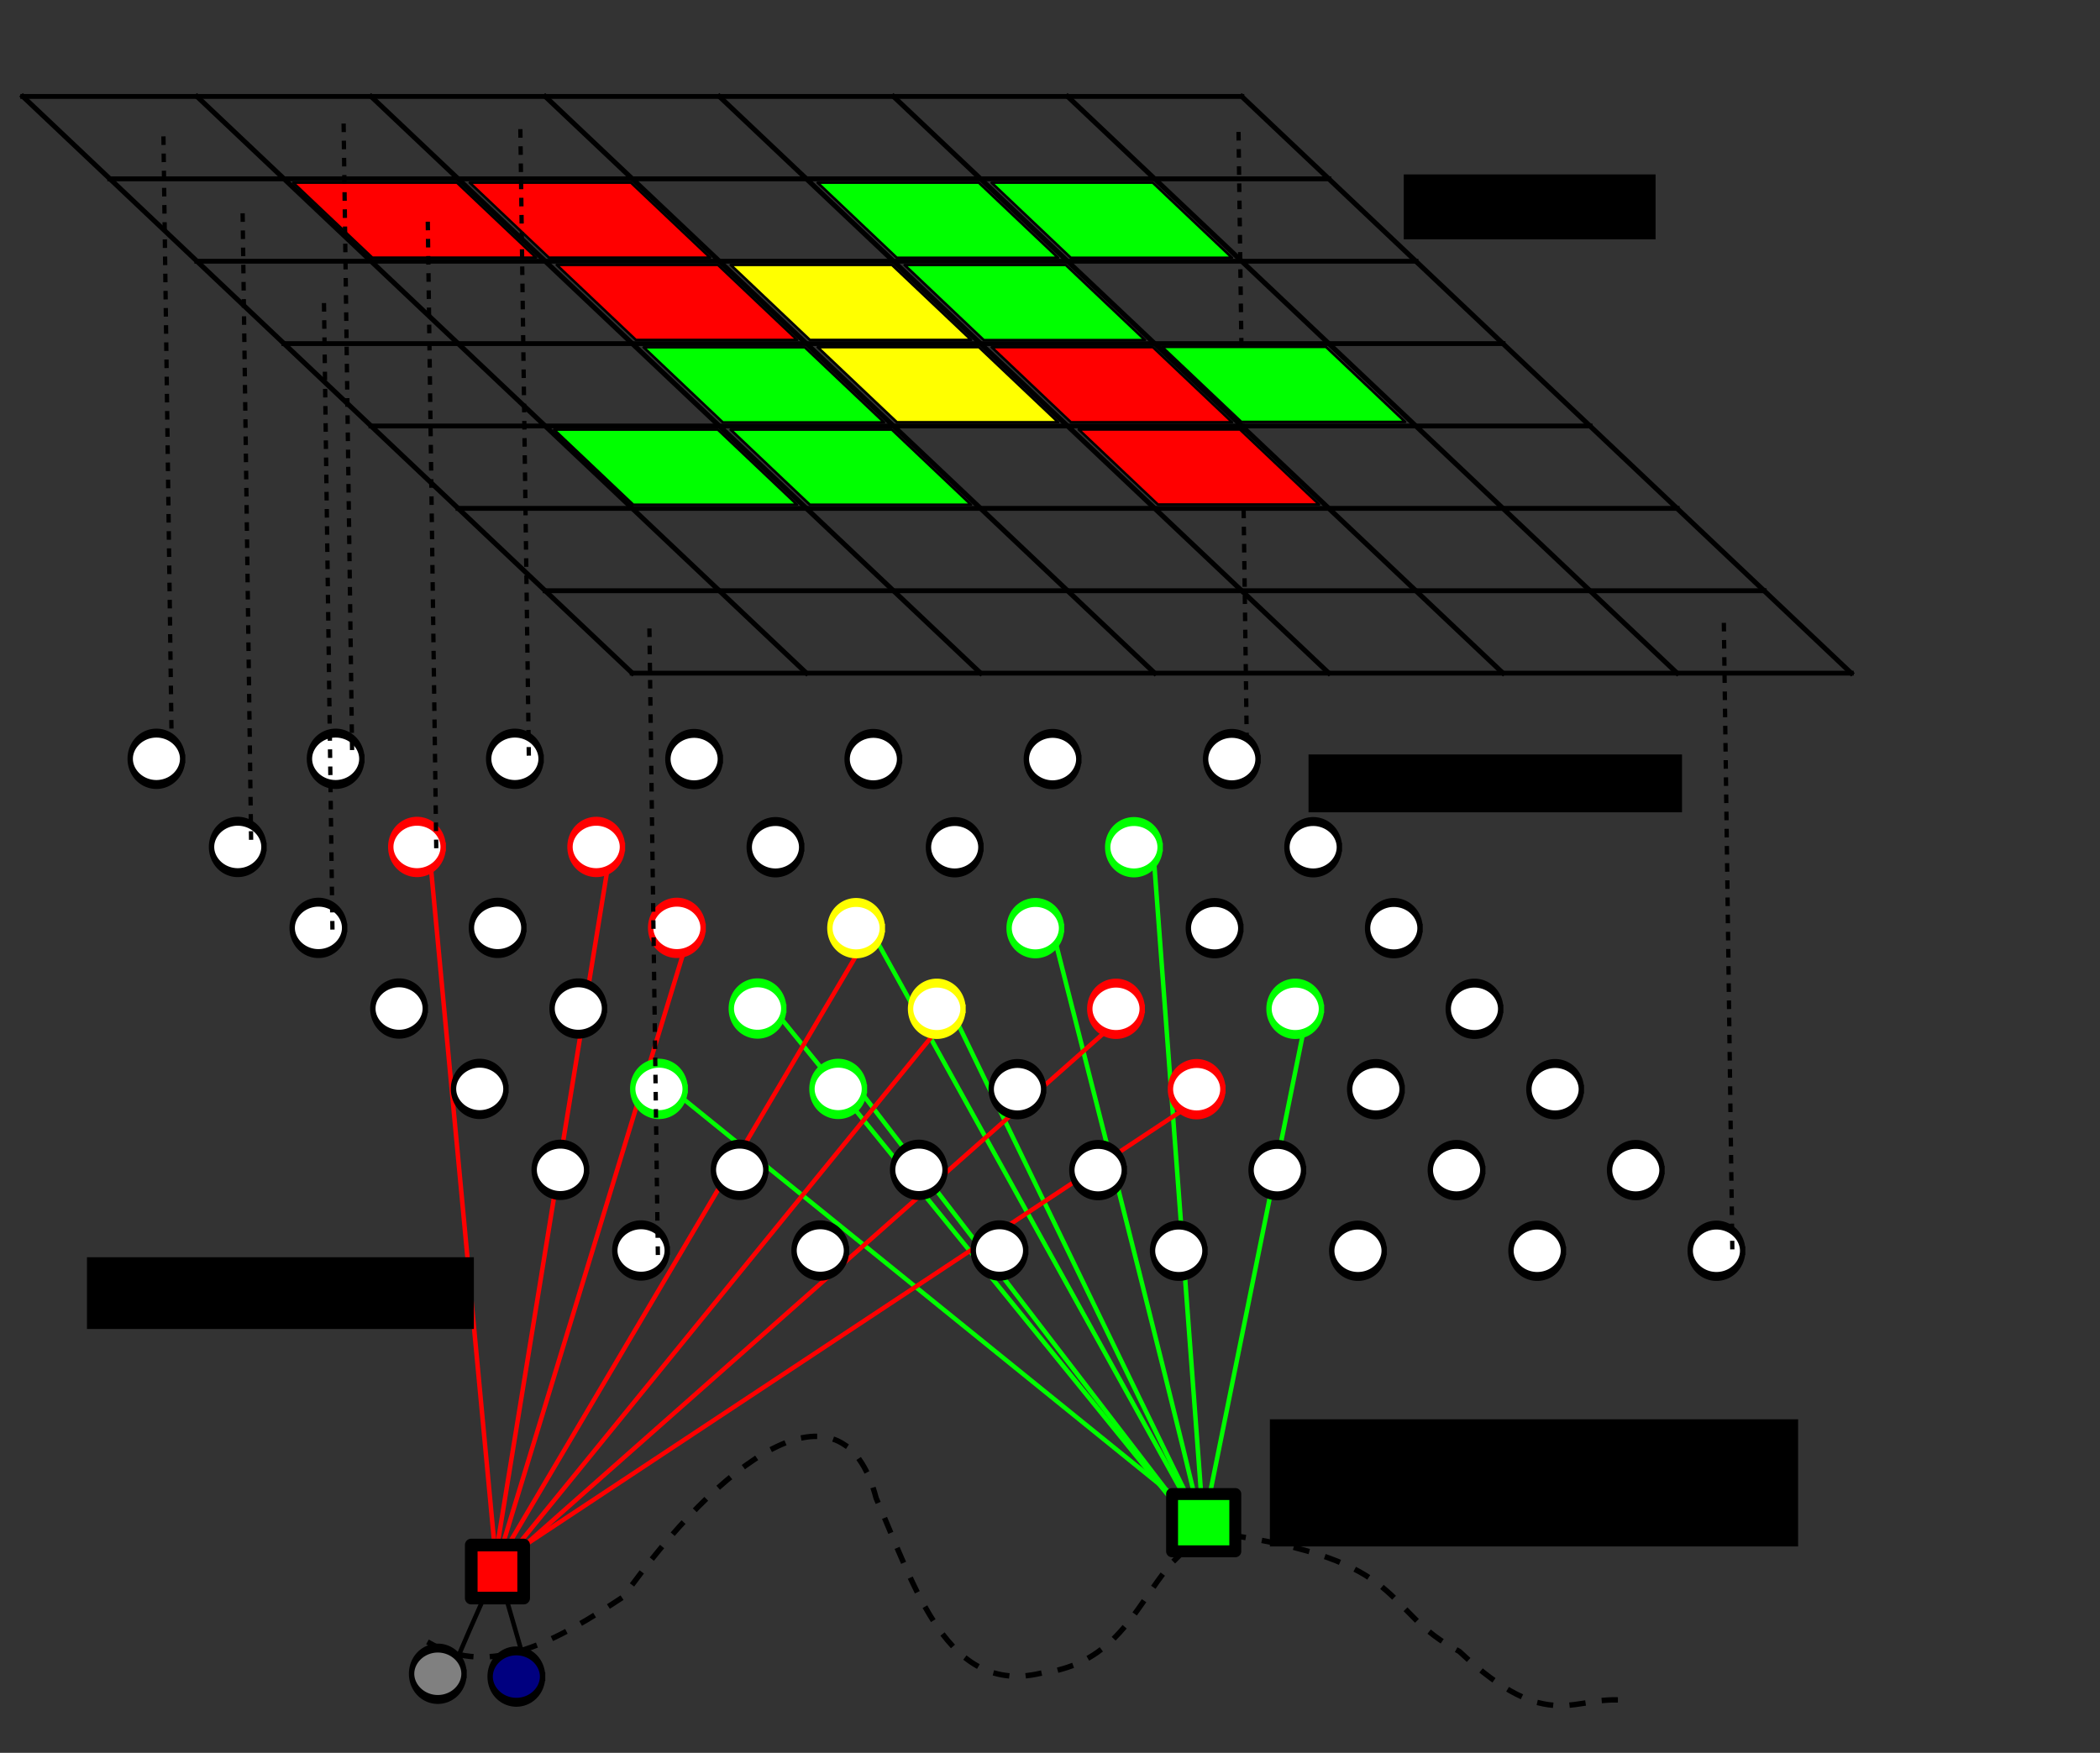 <?xml version="1.0" encoding="UTF-8" standalone="no"?>
<!-- Created with matplotlib (http://matplotlib.sourceforge.net/) -->

<svg
   xmlns:dc="http://purl.org/dc/elements/1.1/"
   xmlns:cc="http://creativecommons.org/ns#"
   xmlns:rdf="http://www.w3.org/1999/02/22-rdf-syntax-ns#"
   xmlns:svg="http://www.w3.org/2000/svg"
   xmlns="http://www.w3.org/2000/svg"
   xmlns:xlink="http://www.w3.org/1999/xlink"
   xmlns:sodipodi="http://sodipodi.sourceforge.net/DTD/sodipodi-0.dtd"
   xmlns:inkscape="http://www.inkscape.org/namespaces/inkscape"
   height="391.194"
   version="1.1"
   viewBox="0 0 374.927 312.955"
   width="468.659"
   id="svg2"
   inkscape:version="0.48.3.1 r9886"
   sodipodi:docname="factorgraph2.svg"
   inkscape:dataloss="true">
  <rect x="0" y="0" width="374.927" height="312.955" fill="#333333" stroke="none"/>
  <sodipodi:namedview
     pagecolor="#ffffff"
     bordercolor="#666666"
     borderopacity="1"
     objecttolerance="10"
     gridtolerance="10"
     guidetolerance="10"
     inkscape:pageopacity="0"
     inkscape:pageshadow="2"
     inkscape:window-width="1855"
     inkscape:window-height="1056"
     id="namedview84"
     showgrid="false"
     fit-margin-top="10"
     fit-margin-left="10"
     fit-margin-right="10"
     fit-margin-bottom="10"
     inkscape:zoom="1.597265"
     inkscape:cx="210.3725"
     inkscape:cy="265.6255"
     inkscape:window-x="65"
     inkscape:window-y="24"
     inkscape:window-maximized="1"
     inkscape:current-layer="svg2">
    <inkscape:grid
       type="xygrid"
       id="grid3497" />
  </sodipodi:namedview>
  <defs
     style="stroke-linecap:square;stroke-linejoin:round"
     id="defs4">
    <style
       id="style6"
       type="text/css">
*{stroke-linecap:square;stroke-linejoin:round;}
  </style>
    <clipPath
       id="p1d2f55e0f7">
      <rect
         style="stroke-linecap:square;stroke-linejoin:round"
         id="rect102"
         y="77.329"
         x="73.125"
         width="453.375"
         height="286.342" />
    </clipPath>
    <clipPath
       id="clipPath3150">
      <rect
         style="stroke-linecap:square;stroke-linejoin:round"
         id="rect3152"
         y="77.329"
         x="73.125"
         width="453.375"
         height="286.342" />
    </clipPath>
    <clipPath
       id="clipPath3154">
      <rect
         style="stroke-linecap:square;stroke-linejoin:round"
         id="rect3156"
         y="77.329"
         x="73.125"
         width="453.375"
         height="286.342" />
    </clipPath>
    <clipPath
       id="clipPath3158">
      <rect
         style="stroke-linecap:square;stroke-linejoin:round"
         id="rect3160"
         y="77.329"
         x="73.125"
         width="453.375"
         height="286.342" />
    </clipPath>
    <clipPath
       id="clipPath3162">
      <rect
         style="stroke-linecap:square;stroke-linejoin:round"
         id="rect3164"
         y="77.329"
         x="73.125"
         width="453.375"
         height="286.342" />
    </clipPath>
    <clipPath
       id="clipPath3166">
      <rect
         style="stroke-linecap:square;stroke-linejoin:round"
         id="rect3168"
         y="77.329"
         x="73.125"
         width="453.375"
         height="286.342" />
    </clipPath>
    <clipPath
       id="clipPath3170">
      <rect
         style="stroke-linecap:square;stroke-linejoin:round"
         id="rect3172"
         y="77.329"
         x="73.125"
         width="453.375"
         height="286.342" />
    </clipPath>
    <clipPath
       id="clipPath3174">
      <rect
         style="stroke-linecap:square;stroke-linejoin:round"
         id="rect3176"
         y="77.329"
         x="73.125"
         width="453.375"
         height="286.342" />
    </clipPath>
    <clipPath
       id="clipPath3178">
      <rect
         style="stroke-linecap:square;stroke-linejoin:round"
         id="rect3180"
         y="77.329"
         x="73.125"
         width="453.375"
         height="286.342" />
    </clipPath>
    <clipPath
       id="clipPath3182">
      <rect
         style="stroke-linecap:square;stroke-linejoin:round"
         id="rect3184"
         y="77.329"
         x="73.125"
         width="453.375"
         height="286.342" />
    </clipPath>
    <clipPath
       id="clipPath3186">
      <rect
         style="stroke-linecap:square;stroke-linejoin:round"
         id="rect3188"
         y="77.329"
         x="73.125"
         width="453.375"
         height="286.342" />
    </clipPath>
    <clipPath
       id="clipPath3190">
      <rect
         style="stroke-linecap:square;stroke-linejoin:round"
         id="rect3192"
         y="77.329"
         x="73.125"
         width="453.375"
         height="286.342" />
    </clipPath>
    <clipPath
       id="clipPath3194">
      <rect
         style="stroke-linecap:square;stroke-linejoin:round"
         id="rect3196"
         y="77.329"
         x="73.125"
         width="453.375"
         height="286.342" />
    </clipPath>
    <clipPath
       id="clipPath3198">
      <rect
         style="stroke-linecap:square;stroke-linejoin:round"
         id="rect3200"
         y="77.329"
         x="73.125"
         width="453.375"
         height="286.342" />
    </clipPath>
    <clipPath
       id="clipPath3202">
      <rect
         style="stroke-linecap:square;stroke-linejoin:round"
         id="rect3204"
         y="77.329"
         x="73.125"
         width="453.375"
         height="286.342" />
    </clipPath>
    <clipPath
       id="clipPath3206">
      <rect
         style="stroke-linecap:square;stroke-linejoin:round"
         id="rect3208"
         y="77.329"
         x="73.125"
         width="453.375"
         height="286.342" />
    </clipPath>
    <clipPath
       id="p1d2f55e0f7-1">
      <rect
         style="stroke-linecap:square;stroke-linejoin:round"
         id="rect102-4"
         y="77.329"
         x="73.125"
         width="453.375"
         height="286.342" />
    </clipPath>
    <clipPath
       id="clipPath5246">
      <rect
         style="stroke-linecap:square;stroke-linejoin:round"
         id="rect5248"
         y="77.329"
         x="73.125"
         width="453.375"
         height="286.342" />
    </clipPath>
    <clipPath
       id="clipPath5250">
      <rect
         style="stroke-linecap:square;stroke-linejoin:round"
         id="rect5252"
         y="77.329"
         x="73.125"
         width="453.375"
         height="286.342" />
    </clipPath>
    <clipPath
       id="clipPath5254">
      <rect
         style="stroke-linecap:square;stroke-linejoin:round"
         id="rect5256"
         y="77.329"
         x="73.125"
         width="453.375"
         height="286.342" />
    </clipPath>
    <clipPath
       id="clipPath5258">
      <rect
         style="stroke-linecap:square;stroke-linejoin:round"
         id="rect5260"
         y="77.329"
         x="73.125"
         width="453.375"
         height="286.342" />
    </clipPath>
    <clipPath
       id="clipPath5262">
      <rect
         style="stroke-linecap:square;stroke-linejoin:round"
         id="rect5264"
         y="77.329"
         x="73.125"
         width="453.375"
         height="286.342" />
    </clipPath>
    <clipPath
       id="clipPath5266">
      <rect
         style="stroke-linecap:square;stroke-linejoin:round"
         id="rect5268"
         y="77.329"
         x="73.125"
         width="453.375"
         height="286.342" />
    </clipPath>
    <clipPath
       id="clipPath5270">
      <rect
         style="stroke-linecap:square;stroke-linejoin:round"
         id="rect5272"
         y="77.329"
         x="73.125"
         width="453.375"
         height="286.342" />
    </clipPath>
    <clipPath
       id="clipPath5274">
      <rect
         style="stroke-linecap:square;stroke-linejoin:round"
         id="rect5276"
         y="77.329"
         x="73.125"
         width="453.375"
         height="286.342" />
    </clipPath>
    <clipPath
       id="clipPath5278">
      <rect
         style="stroke-linecap:square;stroke-linejoin:round"
         id="rect5280"
         y="77.329"
         x="73.125"
         width="453.375"
         height="286.342" />
    </clipPath>
    <clipPath
       id="clipPath5282">
      <rect
         style="stroke-linecap:square;stroke-linejoin:round"
         id="rect5284"
         y="77.329"
         x="73.125"
         width="453.375"
         height="286.342" />
    </clipPath>
    <clipPath
       id="clipPath5286">
      <rect
         style="stroke-linecap:square;stroke-linejoin:round"
         id="rect5288"
         y="77.329"
         x="73.125"
         width="453.375"
         height="286.342" />
    </clipPath>
    <clipPath
       id="clipPath5290">
      <rect
         style="stroke-linecap:square;stroke-linejoin:round"
         id="rect5292"
         y="77.329"
         x="73.125"
         width="453.375"
         height="286.342" />
    </clipPath>
    <clipPath
       id="clipPath5294">
      <rect
         style="stroke-linecap:square;stroke-linejoin:round"
         id="rect5296"
         y="77.329"
         x="73.125"
         width="453.375"
         height="286.342" />
    </clipPath>
    <clipPath
       id="clipPath5298">
      <rect
         style="stroke-linecap:square;stroke-linejoin:round"
         id="rect5300"
         y="77.329"
         x="73.125"
         width="453.375"
         height="286.342" />
    </clipPath>
    <clipPath
       id="clipPath5302">
      <rect
         style="stroke-linecap:square;stroke-linejoin:round"
         id="rect5304"
         y="77.329"
         x="73.125"
         width="453.375"
         height="286.342" />
    </clipPath>
    <defs
       id="defs14-2">
      <path
         d="m 120.849,-315.947 238.618,0"
         id="C0_0_7b91c2b97b-7"
         inkscape:connector-curvature="0"
         style="stroke-linecap:square;stroke-linejoin:round" />
      <path
         d="m 137.893,-298.903 238.618,0"
         id="C0_1_e8c737e127-0"
         inkscape:connector-curvature="0"
         style="stroke-linecap:square;stroke-linejoin:round" />
      <path
         d="m 154.937,-281.859 238.618,0"
         id="C0_2_1391a2b14d-7"
         inkscape:connector-curvature="0"
         style="stroke-linecap:square;stroke-linejoin:round" />
      <path
         d="m 171.981,-264.815 238.619,0"
         id="C0_3_d1db16586b-2"
         inkscape:connector-curvature="0"
         style="stroke-linecap:square;stroke-linejoin:round" />
      <path
         d="m 189.025,-247.771 238.619,0"
         id="C0_4_5140fc4f64-6"
         inkscape:connector-curvature="0"
         style="stroke-linecap:square;stroke-linejoin:round" />
      <path
         d="m 206.07,-230.727 238.618,0"
         id="C0_5_2cabeab6a7-4"
         inkscape:connector-curvature="0"
         style="stroke-linecap:square;stroke-linejoin:round" />
      <path
         d="m 223.114,-213.682 238.618,0"
         id="C0_6_391b1d128e-2"
         inkscape:connector-curvature="0"
         style="stroke-linecap:square;stroke-linejoin:round" />
      <path
         d="m 240.158,-196.638 238.618,0"
         id="C0_7_6c8e609d78-0"
         inkscape:connector-curvature="0"
         style="stroke-linecap:square;stroke-linejoin:round" />
    </defs>
    <defs
       id="defs57-3">
      <path
         d="m 120.849,-315.947 119.309,119.309"
         id="C1_0_39c092d138-9"
         inkscape:connector-curvature="0"
         style="stroke-linecap:square;stroke-linejoin:round" />
      <path
         d="m 154.937,-315.947 119.309,119.309"
         id="C1_1_3446d44c2a-9"
         inkscape:connector-curvature="0"
         style="stroke-linecap:square;stroke-linejoin:round" />
      <path
         d="m 189.025,-315.947 119.31,119.309"
         id="C1_2_cbfcda45e0-9"
         inkscape:connector-curvature="0"
         style="stroke-linecap:square;stroke-linejoin:round" />
      <path
         d="m 223.114,-315.947 119.309,119.309"
         id="C1_3_2af071a560-1"
         inkscape:connector-curvature="0"
         style="stroke-linecap:square;stroke-linejoin:round" />
      <path
         d="m 257.202,-315.947 119.309,119.309"
         id="C1_4_99ab78d30b-3"
         inkscape:connector-curvature="0"
         style="stroke-linecap:square;stroke-linejoin:round" />
      <path
         d="M 291.29,-315.947 410.6,-196.638"
         id="C1_5_32271bcd82-7"
         inkscape:connector-curvature="0"
         style="stroke-linecap:square;stroke-linejoin:round" />
      <path
         d="m 325.379,-315.947 119.309,119.309"
         id="C1_6_ebf21f59b8-1"
         inkscape:connector-curvature="0"
         style="stroke-linecap:square;stroke-linejoin:round" />
      <path
         d="m 359.467,-315.947 119.309,119.309"
         id="C1_7_668c1839d0-1"
         inkscape:connector-curvature="0"
         style="stroke-linecap:square;stroke-linejoin:round" />
    </defs>
    <defs
       id="defs57">
      <path
         d="m 120.849,-315.947 119.309,119.309"
         id="C1_0_39c092d138"
         inkscape:connector-curvature="0"
         style="stroke-linecap:square;stroke-linejoin:round" />
      <path
         d="m 154.937,-315.947 119.309,119.309"
         id="C1_1_3446d44c2a"
         inkscape:connector-curvature="0"
         style="stroke-linecap:square;stroke-linejoin:round" />
      <path
         d="m 189.025,-315.947 119.31,119.309"
         id="C1_2_cbfcda45e0"
         inkscape:connector-curvature="0"
         style="stroke-linecap:square;stroke-linejoin:round" />
      <path
         d="m 223.114,-315.947 119.309,119.309"
         id="C1_3_2af071a560"
         inkscape:connector-curvature="0"
         style="stroke-linecap:square;stroke-linejoin:round" />
      <path
         d="m 257.202,-315.947 119.309,119.309"
         id="C1_4_99ab78d30b"
         inkscape:connector-curvature="0"
         style="stroke-linecap:square;stroke-linejoin:round" />
      <path
         d="M 291.29,-315.947 410.6,-196.638"
         id="C1_5_32271bcd82"
         inkscape:connector-curvature="0"
         style="stroke-linecap:square;stroke-linejoin:round" />
      <path
         d="m 325.379,-315.947 119.309,119.309"
         id="C1_6_ebf21f59b8"
         inkscape:connector-curvature="0"
         style="stroke-linecap:square;stroke-linejoin:round" />
      <path
         d="m 359.467,-315.947 119.309,119.309"
         id="C1_7_668c1839d0"
         inkscape:connector-curvature="0"
         style="stroke-linecap:square;stroke-linejoin:round" />
    </defs>
    <clipPath
       id="p1d2f55e0f7-4">
      <rect
         style="stroke-linecap:square;stroke-linejoin:round"
         id="rect92"
         y="77.329"
         x="73.125"
         width="453.375"
         height="286.342" />
    </clipPath>
    <clipPath
       id="clipPath3134">
      <rect
         style="stroke-linecap:square;stroke-linejoin:round"
         id="rect3136"
         y="77.329"
         x="73.125"
         width="453.375"
         height="286.342" />
    </clipPath>
    <clipPath
       id="clipPath3138">
      <rect
         style="stroke-linecap:square;stroke-linejoin:round"
         id="rect3140"
         y="77.329"
         x="73.125"
         width="453.375"
         height="286.342" />
    </clipPath>
    <clipPath
       id="clipPath3142">
      <rect
         style="stroke-linecap:square;stroke-linejoin:round"
         id="rect3144"
         y="77.329"
         x="73.125"
         width="453.375"
         height="286.342" />
    </clipPath>
    <clipPath
       id="clipPath3146">
      <rect
         style="stroke-linecap:square;stroke-linejoin:round"
         id="rect3148"
         y="77.329"
         x="73.125"
         width="453.375"
         height="286.342" />
    </clipPath>
    <clipPath
       id="clipPath3150-1">
      <rect
         style="stroke-linecap:square;stroke-linejoin:round"
         id="rect3152-2"
         y="77.329"
         x="73.125"
         width="453.375"
         height="286.342" />
    </clipPath>
    <clipPath
       id="clipPath3154-4">
      <rect
         style="stroke-linecap:square;stroke-linejoin:round"
         id="rect3156-1"
         y="77.329"
         x="73.125"
         width="453.375"
         height="286.342" />
    </clipPath>
    <clipPath
       id="clipPath3158-0">
      <rect
         style="stroke-linecap:square;stroke-linejoin:round"
         id="rect3160-4"
         y="77.329"
         x="73.125"
         width="453.375"
         height="286.342" />
    </clipPath>
    <clipPath
       id="clipPath3162-6">
      <rect
         style="stroke-linecap:square;stroke-linejoin:round"
         id="rect3164-5"
         y="77.329"
         x="73.125"
         width="453.375"
         height="286.342" />
    </clipPath>
    <clipPath
       id="clipPath3166-9">
      <rect
         style="stroke-linecap:square;stroke-linejoin:round"
         id="rect3168-4"
         y="77.329"
         x="73.125"
         width="453.375"
         height="286.342" />
    </clipPath>
    <clipPath
       id="clipPath3170-4">
      <rect
         style="stroke-linecap:square;stroke-linejoin:round"
         id="rect3172-3"
         y="77.329"
         x="73.125"
         width="453.375"
         height="286.342" />
    </clipPath>
    <clipPath
       id="clipPath3174-0">
      <rect
         style="stroke-linecap:square;stroke-linejoin:round"
         id="rect3176-8"
         y="77.329"
         x="73.125"
         width="453.375"
         height="286.342" />
    </clipPath>
    <clipPath
       id="clipPath3178-8">
      <rect
         style="stroke-linecap:square;stroke-linejoin:round"
         id="rect3180-7"
         y="77.329"
         x="73.125"
         width="453.375"
         height="286.342" />
    </clipPath>
    <clipPath
       id="clipPath3182-9">
      <rect
         style="stroke-linecap:square;stroke-linejoin:round"
         id="rect3184-9"
         y="77.329"
         x="73.125"
         width="453.375"
         height="286.342" />
    </clipPath>
    <clipPath
       id="p1d2f55e0f7-1-4">
      <rect
         style="stroke-linecap:square;stroke-linejoin:round"
         id="rect102-4-6"
         y="77.329"
         x="73.125"
         width="453.375"
         height="286.342" />
    </clipPath>
    <clipPath
       id="clipPath6869">
      <rect
         style="stroke-linecap:square;stroke-linejoin:round"
         id="rect6871"
         y="77.329"
         x="73.125"
         width="453.375"
         height="286.342" />
    </clipPath>
    <clipPath
       id="clipPath6873">
      <rect
         style="stroke-linecap:square;stroke-linejoin:round"
         id="rect6875"
         y="77.329"
         x="73.125"
         width="453.375"
         height="286.342" />
    </clipPath>
    <clipPath
       id="clipPath6877">
      <rect
         style="stroke-linecap:square;stroke-linejoin:round"
         id="rect6879"
         y="77.329"
         x="73.125"
         width="453.375"
         height="286.342" />
    </clipPath>
    <clipPath
       id="clipPath6881">
      <rect
         style="stroke-linecap:square;stroke-linejoin:round"
         id="rect6883"
         y="77.329"
         x="73.125"
         width="453.375"
         height="286.342" />
    </clipPath>
    <clipPath
       id="clipPath6885">
      <rect
         style="stroke-linecap:square;stroke-linejoin:round"
         id="rect6887"
         y="77.329"
         x="73.125"
         width="453.375"
         height="286.342" />
    </clipPath>
    <clipPath
       id="clipPath6889">
      <rect
         style="stroke-linecap:square;stroke-linejoin:round"
         id="rect6891"
         y="77.329"
         x="73.125"
         width="453.375"
         height="286.342" />
    </clipPath>
    <clipPath
       id="clipPath6893">
      <rect
         style="stroke-linecap:square;stroke-linejoin:round"
         id="rect6895"
         y="77.329"
         x="73.125"
         width="453.375"
         height="286.342" />
    </clipPath>
    <clipPath
       id="clipPath6897">
      <rect
         style="stroke-linecap:square;stroke-linejoin:round"
         id="rect6899"
         y="77.329"
         x="73.125"
         width="453.375"
         height="286.342" />
    </clipPath>
    <clipPath
       id="clipPath6901">
      <rect
         style="stroke-linecap:square;stroke-linejoin:round"
         id="rect6903"
         y="77.329"
         x="73.125"
         width="453.375"
         height="286.342" />
    </clipPath>
    <clipPath
       id="clipPath6905">
      <rect
         style="stroke-linecap:square;stroke-linejoin:round"
         id="rect6907"
         y="77.329"
         x="73.125"
         width="453.375"
         height="286.342" />
    </clipPath>
    <clipPath
       id="clipPath6909">
      <rect
         style="stroke-linecap:square;stroke-linejoin:round"
         id="rect6911"
         y="77.329"
         x="73.125"
         width="453.375"
         height="286.342" />
    </clipPath>
    <clipPath
       id="clipPath6913">
      <rect
         style="stroke-linecap:square;stroke-linejoin:round"
         id="rect6915"
         y="77.329"
         x="73.125"
         width="453.375"
         height="286.342" />
    </clipPath>
    <clipPath
       id="clipPath6917">
      <rect
         style="stroke-linecap:square;stroke-linejoin:round"
         id="rect6919"
         y="77.329"
         x="73.125"
         width="453.375"
         height="286.342" />
    </clipPath>
    <clipPath
       id="clipPath6921">
      <rect
         style="stroke-linecap:square;stroke-linejoin:round"
         id="rect6923"
         y="77.329"
         x="73.125"
         width="453.375"
         height="286.342" />
    </clipPath>
  </defs>
  <defs
     id="defs79">
    <clipPath
       id="pfc286e844a">
      <rect
         style="stroke-linecap:square;stroke-linejoin:round"
         id="rect82"
         y="113.122"
         x="73.125"
         width="453.375"
         height="214.757" />
    </clipPath>
  </defs>
  <path
     style="fill:none;stroke:#000000;stroke-width:1px;stroke-linecap:butt;stroke-linejoin:miter;stroke-opacity:1"
     d="m 117.701,373.038 c -6.887,-23.791 -6.887,-23.791 -6.887,-23.791"
     id="path4192"
     inkscape:connector-curvature="0"
     transform="scale(0.8,0.8)" />
  <path
     style="fill:none;stroke:#000000;stroke-width:1px;stroke-linecap:butt;stroke-linejoin:miter;stroke-opacity:1"
     d="m 110.188,351.752 c -9.391,20.66 -9.391,21.912 -9.391,21.912"
     id="path4190"
     inkscape:connector-curvature="0"
     transform="scale(0.8,0.8)" />
  <path
     inkscape:connector-curvature="0"
     id="path5665-7"
     d="m 221.128,23.939 1.503,111.235"
     style="fill:none;stroke:#000000;stroke-width:0.766;stroke-linecap:butt;stroke-linejoin:miter;stroke-miterlimit:4;stroke-opacity:1;stroke-dasharray:0.766, 2.299;stroke-dashoffset:0" />
  <path
     style="fill:none;stroke:#00ff00;stroke-width:1px;stroke-linecap:butt;stroke-linejoin:miter;stroke-opacity:1"
     d="m 291.749,225.912 c -23.165,114.571 -23.165,114.571 -23.165,114.571"
     id="path4711"
     inkscape:connector-curvature="0"
     transform="scale(0.8,0.8)" />
  <path
     style="fill:none;stroke:#00ff00;stroke-width:1px;stroke-linecap:butt;stroke-linejoin:miter;stroke-opacity:1"
     d="m 190.951,242.19 c 76.381,99.545 76.381,99.545 76.381,99.545"
     id="path4699"
     inkscape:connector-curvature="0"
     transform="scale(0.8,0.8)" />
  <path
     style="fill:none;stroke:#00ff00;stroke-width:1px;stroke-linecap:butt;stroke-linejoin:miter;stroke-opacity:1"
     d="m 150.257,243.442 c 118.327,95.789 118.327,95.789 118.327,95.789"
     id="path4687"
     inkscape:connector-curvature="0"
     transform="scale(0.8,0.8)" />
  <path
     style="fill:none;stroke:#00ff00;stroke-width:1px;stroke-linecap:butt;stroke-linejoin:miter;stroke-opacity:1"
     d="m 172.169,224.66 c 94.537,116.449 94.537,116.449 94.537,116.449"
     id="path4697"
     inkscape:connector-curvature="0"
     transform="scale(0.8,0.8)" />
  <path
     style="fill:none;stroke:#00ff00;stroke-width:1px;stroke-linecap:butt;stroke-linejoin:miter;stroke-opacity:1"
     d="m 194.082,207.13 c 73.876,133.353 73.876,133.353 73.876,133.353"
     id="path4701"
     inkscape:connector-curvature="0"
     transform="scale(0.8,0.8)" />
  <path
     style="fill:none;stroke:#00ff00;stroke-width:1px;stroke-linecap:butt;stroke-linejoin:miter;stroke-opacity:1"
     d="m 212.238,225.286 c 55.094,113.945 55.72,114.571 55.72,114.571"
     id="path4703"
     inkscape:connector-curvature="0"
     transform="scale(0.8,0.8)" />
  <path
     style="fill:none;stroke:#00ff00;stroke-width:1px;stroke-linecap:butt;stroke-linejoin:miter;stroke-opacity:1"
     d="m 234.776,207.13 c 33.808,132.727 33.182,132.727 33.182,132.727"
     id="path4705"
     inkscape:connector-curvature="0"
     transform="scale(0.8,0.8)" />
  <path
     style="fill:none;stroke:#00ff00;stroke-width:1px;stroke-linecap:butt;stroke-linejoin:miter;stroke-opacity:1"
     d="m 257.315,188.974 c 11.269,151.509 11.269,151.509 11.269,151.509"
     id="path4707"
     inkscape:connector-curvature="0"
     transform="scale(0.8,0.8)" />
  <path
     style="fill:none;stroke:#ff0000;stroke-width:1px;stroke-linecap:butt;stroke-linejoin:miter;stroke-opacity:1"
     d="m 212.864,225.286 c 0,0 0,0 -101.423,124.588 C 252.306,225.286 252.306,225.286 252.306,225.286"
     id="path4675"
     inkscape:connector-curvature="0"
     transform="scale(0.8,0.8)" />
  <path
     style="fill:none;stroke:#ff0000;stroke-width:1px;stroke-linecap:butt;stroke-linejoin:miter;stroke-opacity:1"
     d="M 109.562,349.874 C 270.462,243.442 270.462,243.442 270.462,243.442"
     id="path4679"
     inkscape:connector-curvature="0"
     transform="scale(0.8,0.8)" />
  <path
     style="fill:none;stroke:#ff0000;stroke-width:1px;stroke-linecap:butt;stroke-linejoin:miter;stroke-opacity:1"
     d="M 194.708,207.13 110.814,349.248"
     id="path4673"
     inkscape:connector-curvature="0"
     transform="scale(0.8,0.8)" />
  <path
     style="fill:none;stroke:#ff0000;stroke-width:1px;stroke-linecap:butt;stroke-linejoin:miter;stroke-opacity:1"
     d="M 154.013,207.756 C 110.814,349.248 110.814,349.248 110.814,349.248"
     id="path4671"
     inkscape:connector-curvature="0"
     transform="scale(0.8,0.8)" />
  <path
     style="fill:none;stroke:#ff0000;stroke-width:1px;stroke-linecap:butt;stroke-linejoin:miter;stroke-opacity:1"
     d="m 136.483,188.348 -26.295,161.526"
     id="path4669"
     inkscape:connector-curvature="0"
     transform="scale(0.8,0.8)" />
  <path
     style="fill:none;stroke:#ff0000;stroke-width:1px;stroke-linecap:butt;stroke-linejoin:miter;stroke-opacity:1"
     d="M 110.814,349.874 95.789,189.6"
     id="path3899"
     inkscape:connector-curvature="0"
     transform="scale(0.8,0.8)" />
  <g
     transform="matrix(0.912,0,0,0.863,-106.139,-90.7)"
     clip-path="url(#p1d2f55e0f7-1)"
     id="g24-9"
     style="stroke:#000000;stroke-linecap:square;stroke-linejoin:round;stroke-opacity:1">
    <use
       style="fill:none;stroke:#000000;stroke-linecap:butt;stroke-linejoin:round;stroke-opacity:1"
       x="0"
       xlink:href="#C0_0_7b91c2b97b-7"
       y="441"
       id="use26-5"
       width="585"
       height="441" />
  </g>
  <g
     transform="matrix(0.912,0,0,0.863,-106.139,-90.7)"
     clip-path="url(#p1d2f55e0f7-1)"
     id="g28-2"
     style="stroke:#000000;stroke-linecap:square;stroke-linejoin:round;stroke-opacity:1">
    <use
       style="fill:none;stroke:#000000;stroke-linecap:butt;stroke-linejoin:round;stroke-opacity:1"
       x="0"
       xlink:href="#C0_1_e8c737e127-0"
       y="441"
       id="use30-6"
       width="585"
       height="441" />
  </g>
  <g
     transform="matrix(0.912,0,0,0.863,-106.139,-90.7)"
     clip-path="url(#p1d2f55e0f7-1)"
     id="g32-1"
     style="stroke:#000000;stroke-linecap:square;stroke-linejoin:round;stroke-opacity:1">
    <use
       style="fill:none;stroke:#000000;stroke-linecap:butt;stroke-linejoin:round;stroke-opacity:1"
       x="0"
       xlink:href="#C0_2_1391a2b14d-7"
       y="441"
       id="use34-8"
       width="585"
       height="441" />
  </g>
  <g
     transform="matrix(0.912,0,0,0.863,-106.139,-90.7)"
     clip-path="url(#p1d2f55e0f7-1)"
     id="g36-8"
     style="stroke:#000000;stroke-linecap:square;stroke-linejoin:round;stroke-opacity:1">
    <use
       style="fill:none;stroke:#000000;stroke-linecap:butt;stroke-linejoin:round;stroke-opacity:1"
       x="0"
       xlink:href="#C0_3_d1db16586b-2"
       y="441"
       id="use38-9"
       width="585"
       height="441" />
  </g>
  <use
     height="441"
     width="585"
     id="use42-8"
     y="441"
     xlink:href="#C0_4_5140fc4f64-6"
     x="0"
     style="fill:none;stroke:#000000;stroke-linecap:butt;stroke-linejoin:round;stroke-opacity:1"
     transform="matrix(0.912,0,0,0.863,-106.139,-90.7)" />
  <g
     transform="matrix(0.912,0,0,0.863,-106.139,-90.7)"
     clip-path="url(#p1d2f55e0f7-1)"
     id="g44-4"
     style="stroke:#000000;stroke-linecap:square;stroke-linejoin:round;stroke-opacity:1">
    <use
       style="fill:none;stroke:#000000;stroke-linecap:butt;stroke-linejoin:round;stroke-opacity:1"
       x="0"
       xlink:href="#C0_5_2cabeab6a7-4"
       y="441"
       id="use46-4"
       width="585"
       height="441" />
  </g>
  <g
     transform="matrix(0.912,0,0,0.863,-106.139,-90.7)"
     clip-path="url(#p1d2f55e0f7-1)"
     id="g48-2"
     style="stroke:#000000;stroke-linecap:square;stroke-linejoin:round;stroke-opacity:1">
    <use
       style="fill:none;stroke:#000000;stroke-linecap:butt;stroke-linejoin:round;stroke-opacity:1"
       x="0"
       xlink:href="#C0_6_391b1d128e-2"
       y="441"
       id="use50-2"
       width="585"
       height="441" />
  </g>
  <g
     transform="matrix(0.912,0,0,0.863,-106.139,-90.7)"
     clip-path="url(#p1d2f55e0f7-1)"
     id="g52-2"
     style="stroke:#000000;stroke-linecap:square;stroke-linejoin:round;stroke-opacity:1">
    <use
       style="fill:none;stroke:#000000;stroke-linecap:butt;stroke-linejoin:round;stroke-opacity:1"
       x="0"
       xlink:href="#C0_7_6c8e609d78-0"
       y="441"
       id="use54-6"
       width="585"
       height="441" />
  </g>
  <g
     transform="matrix(0.912,0,0,0.863,-106.139,-90.7)"
     clip-path="url(#p1d2f55e0f7-1)"
     id="g67-1"
     style="stroke:#000000;stroke-linecap:square;stroke-linejoin:round;stroke-opacity:1">
    <use
       style="fill:none;stroke:#000000;stroke-linecap:butt;stroke-linejoin:round;stroke-opacity:1"
       x="0"
       xlink:href="#C1_0_39c092d138-9"
       y="441"
       id="use69-8"
       width="585"
       height="441" />
  </g>
  <g
     transform="matrix(0.912,0,0,0.863,-106.139,-90.7)"
     clip-path="url(#p1d2f55e0f7-1)"
     id="g71-7"
     style="stroke:#000000;stroke-linecap:square;stroke-linejoin:round;stroke-opacity:1">
    <use
       style="fill:none;stroke:#000000;stroke-linecap:butt;stroke-linejoin:round;stroke-opacity:1"
       x="0"
       xlink:href="#C1_1_3446d44c2a-9"
       y="441"
       id="use73-4"
       width="585"
       height="441" />
  </g>
  <g
     transform="matrix(0.912,0,0,0.863,-106.139,-90.7)"
     clip-path="url(#p1d2f55e0f7-1)"
     id="g75-0"
     style="stroke:#000000;stroke-linecap:square;stroke-linejoin:round;stroke-opacity:1">
    <use
       style="fill:none;stroke:#000000;stroke-linecap:butt;stroke-linejoin:round;stroke-opacity:1"
       x="0"
       xlink:href="#C1_2_cbfcda45e0-9"
       y="441"
       id="use77-6"
       width="585"
       height="441" />
  </g>
  <g
     transform="matrix(0.912,0,0,0.863,-106.139,-90.7)"
     clip-path="url(#p1d2f55e0f7-1)"
     id="g79-9"
     style="stroke:#000000;stroke-linecap:square;stroke-linejoin:round;stroke-opacity:1">
    <use
       style="fill:none;stroke:#000000;stroke-linecap:butt;stroke-linejoin:round;stroke-opacity:1"
       x="0"
       xlink:href="#C1_3_2af071a560-1"
       y="441"
       id="use81-5"
       width="585"
       height="441" />
  </g>
  <g
     transform="matrix(0.912,0,0,0.863,-106.139,-90.7)"
     clip-path="url(#p1d2f55e0f7-1)"
     id="g83-5"
     style="stroke:#000000;stroke-linecap:square;stroke-linejoin:round;stroke-opacity:1">
    <use
       style="fill:none;stroke:#000000;stroke-linecap:butt;stroke-linejoin:round;stroke-opacity:1"
       x="0"
       xlink:href="#C1_4_99ab78d30b-3"
       y="441"
       id="use85-1"
       width="585"
       height="441" />
  </g>
  <g
     transform="matrix(0.912,0,0,0.863,-106.139,-90.7)"
     clip-path="url(#p1d2f55e0f7-1)"
     id="g87-3"
     style="stroke:#000000;stroke-linecap:square;stroke-linejoin:round;stroke-opacity:1">
    <use
       style="fill:none;stroke:#000000;stroke-linecap:butt;stroke-linejoin:round;stroke-opacity:1"
       x="0"
       xlink:href="#C1_5_32271bcd82-7"
       y="441"
       id="use89-3"
       width="585"
       height="441" />
  </g>
  <use
     transform="matrix(0.912,0,0,0.863,-106.139,-90.7)"
     height="441"
     width="585"
     id="use93-6"
     y="441"
     xlink:href="#C1_6_ebf21f59b8-1"
     x="0"
     style="fill:none;stroke:#000000;stroke-linecap:butt;stroke-linejoin:round;stroke-opacity:1" />
  <g
     transform="matrix(0.912,0,0,0.863,-106.139,-90.7)"
     clip-path="url(#p1d2f55e0f7-1)"
     id="g95-4"
     style="stroke:#000000;stroke-linecap:square;stroke-linejoin:round;stroke-opacity:1">
    <use
       style="fill:none;stroke:#000000;stroke-linecap:butt;stroke-linejoin:round;stroke-opacity:1"
       x="0"
       xlink:href="#C1_7_668c1839d0-1"
       y="441"
       id="use97-6"
       width="585"
       height="441" />
  </g>
  <path
     inkscape:connector-curvature="0"
     id="path5637"
     d="m 59.413,39.308 -7.07,-6.697 14.618,0 14.618,0 7.07,6.697 7.07,6.697 -14.618,0 -14.618,0 -7.07,-6.697 z"
     style="fill:#ff0000;fill-opacity:1;fill-rule:nonzero;stroke:#000000;stroke-width:0.444;stroke-linecap:square;stroke-linejoin:round;stroke-miterlimit:4;stroke-opacity:1;stroke-dasharray:none;stroke-dashoffset:0" />
  <path
     inkscape:connector-curvature="0"
     id="path5639"
     d="m 90.934,39.308 -7.07,-6.697 14.39,0 14.39,0 7.07,6.697 7.07,6.697 -14.39,0 -14.39,0 -7.07,-6.697 z"
     style="fill:#ff0000;fill-opacity:1;fill-rule:nonzero;stroke:#000000;stroke-width:0.444;stroke-linecap:square;stroke-linejoin:round;stroke-miterlimit:4;stroke-opacity:1;stroke-dasharray:none;stroke-dashoffset:0" />
  <path
     inkscape:connector-curvature="0"
     id="path5641"
     d="m 106.466,53.997 -7.07,-6.697 14.39,0 14.39,0 7.07,6.697 7.07,6.697 -14.39,0 -14.39,0 -7.07,-6.697 z"
     style="fill:#ff0000;fill-opacity:1;fill-rule:nonzero;stroke:#000000;stroke-width:0.444;stroke-linecap:square;stroke-linejoin:round;stroke-miterlimit:4;stroke-opacity:1;stroke-dasharray:none;stroke-dashoffset:0" />
  <path
     inkscape:connector-curvature="0"
     id="path5643"
     d="m 137.53,53.997 -7.07,-6.697 14.39,0 14.39,0 7.07,6.697 7.07,6.697 -14.39,0 -14.39,0 -7.07,-6.697 z"
     style="fill:#ffff00;fill-opacity:1;fill-rule:nonzero;stroke:#000000;stroke-width:0.444;stroke-linecap:square;stroke-linejoin:round;stroke-miterlimit:4;stroke-opacity:1;stroke-dasharray:none;stroke-dashoffset:0" />
  <path
     inkscape:connector-curvature="0"
     id="path5645"
     d="m 153.062,68.687 -7.07,-6.697 14.39,0 14.39,0 7.07,6.697 7.07,6.697 -14.39,0 -14.39,0 -7.07,-6.697 z"
     style="fill:#ffff00;fill-opacity:1;fill-rule:nonzero;stroke:#000000;stroke-width:0.444;stroke-linecap:square;stroke-linejoin:round;stroke-miterlimit:4;stroke-opacity:1;stroke-dasharray:none;stroke-dashoffset:0" />
  <path
     inkscape:connector-curvature="0"
     id="path5647"
     d="m 184.126,68.687 -7.07,-6.697 14.39,0 14.39,0 7.07,6.697 7.07,6.697 -14.39,0 -14.39,0 -7.07,-6.697 z"
     style="fill:#ff0000;fill-opacity:1;fill-rule:nonzero;stroke:#000000;stroke-width:0.444;stroke-linecap:square;stroke-linejoin:round;stroke-miterlimit:4;stroke-opacity:1;stroke-dasharray:none;stroke-dashoffset:0" />
  <path
     inkscape:connector-curvature="0"
     id="path5649"
     d="m 199.659,83.377 -7.07,-6.697 14.39,0 14.39,0 7.07,6.697 7.07,6.697 -14.39,0 -14.39,0 -7.07,-6.697 z"
     style="fill:#ff0000;fill-opacity:1;fill-rule:nonzero;stroke:#000000;stroke-width:0.444;stroke-linecap:square;stroke-linejoin:round;stroke-miterlimit:4;stroke-opacity:1;stroke-dasharray:none;stroke-dashoffset:0" />
  <g
     id="g7723"
     transform="matrix(0.912,0,0,0.863,-3.667,9.84)"
     style="stroke-linecap:square;stroke-linejoin:round">
    <path
       style="fill:#00ff00;fill-opacity:1;fill-rule:nonzero;stroke:#000000;stroke-width:0.501;stroke-linecap:square;stroke-linejoin:round;stroke-miterlimit:4;stroke-opacity:1;stroke-dasharray:none;stroke-dashoffset:0"
       d="m 171.835,34.16 -7.751,-7.763 15.777,0 15.777,0 7.751,7.763 7.751,7.763 -15.777,0 -15.777,0 -7.751,-7.763 z"
       id="path5651"
       inkscape:connector-curvature="0" />
    <path
       style="fill:#00ff00;fill-opacity:1;fill-rule:nonzero;stroke:#000000;stroke-width:0.501;stroke-linecap:square;stroke-linejoin:round;stroke-miterlimit:4;stroke-opacity:1;stroke-dasharray:none;stroke-dashoffset:0"
       d="m 205.893,34.16 -7.751,-7.763 15.777,0 15.777,0 7.751,7.763 7.751,7.763 -15.777,0 -15.777,0 -7.751,-7.763 z"
       id="path5653"
       inkscape:connector-curvature="0" />
    <path
       style="fill:#00ff00;fill-opacity:1;fill-rule:nonzero;stroke:#000000;stroke-width:0.501;stroke-linecap:square;stroke-linejoin:round;stroke-miterlimit:4;stroke-opacity:1;stroke-dasharray:none;stroke-dashoffset:0"
       d="m 188.864,51.19 -7.751,-7.763 15.777,0 15.777,0 7.751,7.763 7.751,7.763 -15.777,0 -15.777,0 -7.751,-7.763 z"
       id="path5655"
       inkscape:connector-curvature="0" />
    <path
       style="fill:#00ff00;fill-opacity:1;fill-rule:nonzero;stroke:#000000;stroke-width:0.501;stroke-linecap:square;stroke-linejoin:round;stroke-miterlimit:4;stroke-opacity:1;stroke-dasharray:none;stroke-dashoffset:0"
       d="m 137.777,68.219 -7.751,-7.763 15.777,0 15.777,0 7.751,7.763 7.751,7.763 -15.777,0 -15.777,0 -7.751,-7.763 z"
       id="path5657"
       inkscape:connector-curvature="0" />
    <path
       style="fill:#00ff00;fill-opacity:1;fill-rule:nonzero;stroke:#000000;stroke-width:0.501;stroke-linecap:square;stroke-linejoin:round;stroke-miterlimit:4;stroke-opacity:1;stroke-dasharray:none;stroke-dashoffset:0"
       d="m 154.806,85.248 -7.751,-7.763 15.777,0 15.777,0 7.751,7.763 7.751,7.763 -15.777,0 -15.777,0 -7.751,-7.763 z"
       id="path5659"
       inkscape:connector-curvature="0" />
    <path
       style="fill:#00ff00;fill-opacity:1;fill-rule:nonzero;stroke:#000000;stroke-width:0.501;stroke-linecap:square;stroke-linejoin:round;stroke-miterlimit:4;stroke-opacity:1;stroke-dasharray:none;stroke-dashoffset:0"
       d="m 120.247,85.248 -7.751,-7.763 16.027,0 16.027,0 7.751,7.763 7.751,7.763 -16.027,0 -16.027,0 -7.751,-7.763 z"
       id="path5661"
       inkscape:connector-curvature="0" />
  </g>
  <path
     sodipodi:nodetypes="ccccccc"
     inkscape:connector-curvature="0"
     id="path6208"
     d="m 76.739,293.387 c 10.896,6.256 22.7,-0.475 34.582,-8.304 16.974,-23.885 39.039,-40.757 45.107,-17.586 7.023,16.139 12.666,35.15 29.319,31.264 19.276,-2.326 18.188,-22.324 32.326,-24.914 34.132,4.823 28.222,13.559 42.475,21.006 16.23,15.274 20.659,7.544 29.695,8.793"
     style="fill:none;stroke:#000000;stroke-width:0.968;stroke-linecap:butt;stroke-linejoin:miter;stroke-miterlimit:4;stroke-opacity:1;stroke-dasharray:1.936, 3.872;stroke-dashoffset:0" />
  <g
     id="axes_1"
     style="stroke-linecap:square;stroke-linejoin:round;display:none"
     transform="translate(-95.703,4.516)">
    <g
       id="LineCollection_1"
       style="stroke-linecap:square;stroke-linejoin:round">
      <defs
         id="defs14">
        <path
           d="m 120.849,-315.947 204.53,0"
           id="C0_0_bad8c8a2cb"
           inkscape:connector-curvature="0"
           style="stroke-linecap:square;stroke-linejoin:round" />
        <path
           d="m 137.893,-298.903 207.371,0"
           id="C0_1_446a18bd28"
           inkscape:connector-curvature="0"
           style="stroke-linecap:square;stroke-linejoin:round" />
        <path
           d="m 154.937,-281.859 210.211,0"
           id="C0_2_7b12f53695"
           inkscape:connector-curvature="0"
           style="stroke-linecap:square;stroke-linejoin:round" />
        <path
           d="m 171.981,-264.815 213.052,0"
           id="C0_3_c54c4928b8"
           inkscape:connector-curvature="0"
           style="stroke-linecap:square;stroke-linejoin:round" />
        <path
           d="m 189.025,-247.771 215.893,0"
           id="C0_4_45dc884386"
           inkscape:connector-curvature="0"
           style="stroke-linecap:square;stroke-linejoin:round" />
        <path
           d="m 206.07,-230.727 218.733,0"
           id="C0_5_16b6955adc"
           inkscape:connector-curvature="0"
           style="stroke-linecap:square;stroke-linejoin:round" />
        <path
           d="m 223.114,-213.682 221.574,0"
           id="C0_6_4dfe47e70e"
           inkscape:connector-curvature="0"
           style="stroke-linecap:square;stroke-linejoin:round" />
      </defs>
      <g
         clip-path="url(#p1d2f55e0f7-4)"
         id="g23"
         style="stroke-linecap:square;stroke-linejoin:round">
        <use
           style="fill:none;stroke:#0000ff;stroke-linecap:butt;stroke-linejoin:round"
           x="0"
           xlink:href="#C0_0_bad8c8a2cb"
           y="441"
           id="use25"
           width="585"
           height="441" />
      </g>
      <g
         clip-path="url(#p1d2f55e0f7-4)"
         id="g27"
         style="stroke-linecap:square;stroke-linejoin:round">
        <use
           style="fill:none;stroke:#0000ff;stroke-linecap:butt;stroke-linejoin:round"
           x="0"
           xlink:href="#C0_1_446a18bd28"
           y="441"
           id="use29"
           width="585"
           height="441" />
      </g>
      <g
         clip-path="url(#p1d2f55e0f7-4)"
         id="g31"
         style="stroke-linecap:square;stroke-linejoin:round">
        <use
           style="fill:none;stroke:#0000ff;stroke-linecap:butt;stroke-linejoin:round"
           x="0"
           xlink:href="#C0_2_7b12f53695"
           y="441"
           id="use33"
           width="585"
           height="441" />
      </g>
      <g
         clip-path="url(#p1d2f55e0f7-4)"
         id="g35"
         style="stroke-linecap:square;stroke-linejoin:round">
        <use
           style="fill:none;stroke:#0000ff;stroke-linecap:butt;stroke-linejoin:round"
           x="0"
           xlink:href="#C0_3_c54c4928b8"
           y="441"
           id="use37"
           width="585"
           height="441" />
      </g>
      <g
         clip-path="url(#p1d2f55e0f7-4)"
         id="g39"
         style="stroke-linecap:square;stroke-linejoin:round">
        <use
           style="fill:none;stroke:#0000ff;stroke-linecap:butt;stroke-linejoin:round"
           x="0"
           xlink:href="#C0_4_45dc884386"
           y="441"
           id="use41"
           width="585"
           height="441" />
      </g>
      <g
         clip-path="url(#p1d2f55e0f7-4)"
         id="g43"
         style="stroke-linecap:square;stroke-linejoin:round">
        <use
           style="fill:none;stroke:#0000ff;stroke-linecap:butt;stroke-linejoin:round"
           x="0"
           xlink:href="#C0_5_16b6955adc"
           y="441"
           id="use45"
           width="585"
           height="441" />
      </g>
      <g
         clip-path="url(#p1d2f55e0f7-4)"
         id="g47"
         style="stroke-linecap:square;stroke-linejoin:round">
        <use
           style="fill:none;stroke:#0000ff;stroke-linecap:butt;stroke-linejoin:round"
           x="0"
           xlink:href="#C0_6_4dfe47e70e"
           y="441"
           id="use49"
           width="585"
           height="441" />
      </g>
    </g>
    <g
       id="LineCollection_2"
       style="stroke-linecap:square;stroke-linejoin:round">
      <defs
         id="defs52">
        <path
           d="m 120.849,-315.947 102.265,102.265"
           id="C1_0_4f8d173fcb"
           inkscape:connector-curvature="0"
           style="stroke-linecap:square;stroke-linejoin:round" />
        <path
           d="m 154.937,-315.947 105.106,102.265"
           id="C1_1_3bb2c0e66a"
           inkscape:connector-curvature="0"
           style="stroke-linecap:square;stroke-linejoin:round" />
        <path
           d="m 189.025,-315.947 107.947,102.265"
           id="C1_2_287d11b1fe"
           inkscape:connector-curvature="0"
           style="stroke-linecap:square;stroke-linejoin:round" />
        <path
           d="m 223.114,-315.947 110.787,102.265"
           id="C1_3_ead41e0ae4"
           inkscape:connector-curvature="0"
           style="stroke-linecap:square;stroke-linejoin:round" />
        <path
           d="M 257.202,-315.947 370.83,-213.682"
           id="C1_4_f16a7c286b"
           inkscape:connector-curvature="0"
           style="stroke-linecap:square;stroke-linejoin:round" />
        <path
           d="m 291.29,-315.947 116.469,102.265"
           id="C1_5_30849a7bf1"
           inkscape:connector-curvature="0"
           style="stroke-linecap:square;stroke-linejoin:round" />
        <path
           d="m 325.379,-315.947 119.309,102.265"
           id="C1_6_d7bacb4cbb"
           inkscape:connector-curvature="0"
           style="stroke-linecap:square;stroke-linejoin:round" />
      </defs>
      <g
         clip-path="url(#p1d2f55e0f7-4)"
         id="g61"
         style="stroke-linecap:square;stroke-linejoin:round">
        <use
           style="fill:none;stroke:#0000ff;stroke-linecap:butt;stroke-linejoin:round"
           x="0"
           xlink:href="#C1_0_4f8d173fcb"
           y="441"
           id="use63"
           width="585"
           height="441" />
      </g>
      <g
         clip-path="url(#p1d2f55e0f7-4)"
         id="g65"
         style="stroke-linecap:square;stroke-linejoin:round">
        <use
           style="fill:none;stroke:#0000ff;stroke-linecap:butt;stroke-linejoin:round"
           x="0"
           xlink:href="#C1_1_3bb2c0e66a"
           y="441"
           id="use67"
           width="585"
           height="441" />
      </g>
      <g
         clip-path="url(#p1d2f55e0f7-4)"
         id="g69"
         style="stroke-linecap:square;stroke-linejoin:round">
        <use
           style="fill:none;stroke:#0000ff;stroke-linecap:butt;stroke-linejoin:round"
           x="0"
           xlink:href="#C1_2_287d11b1fe"
           y="441"
           id="use71"
           width="585"
           height="441" />
      </g>
      <g
         clip-path="url(#p1d2f55e0f7-4)"
         id="g73"
         style="stroke-linecap:square;stroke-linejoin:round">
        <use
           style="fill:none;stroke:#0000ff;stroke-linecap:butt;stroke-linejoin:round"
           x="0"
           xlink:href="#C1_3_ead41e0ae4"
           y="441"
           id="use75"
           width="585"
           height="441" />
      </g>
      <g
         clip-path="url(#p1d2f55e0f7-4)"
         id="g77"
         style="stroke-linecap:square;stroke-linejoin:round">
        <use
           style="fill:none;stroke:#0000ff;stroke-linecap:butt;stroke-linejoin:round"
           x="0"
           xlink:href="#C1_4_f16a7c286b"
           y="441"
           id="use79"
           width="585"
           height="441" />
      </g>
      <g
         clip-path="url(#p1d2f55e0f7-4)"
         id="g81"
         style="stroke-linecap:square;stroke-linejoin:round">
        <use
           style="fill:none;stroke:#0000ff;stroke-linecap:butt;stroke-linejoin:round"
           x="0"
           xlink:href="#C1_5_30849a7bf1"
           y="441"
           id="use83"
           width="585"
           height="441" />
      </g>
      <g
         clip-path="url(#p1d2f55e0f7-4)"
         id="g85"
         style="stroke-linecap:square;stroke-linejoin:round">
        <use
           style="fill:none;stroke:#0000ff;stroke-linecap:butt;stroke-linejoin:round"
           x="0"
           xlink:href="#C1_6_d7bacb4cbb"
           y="441"
           id="use87"
           width="585"
           height="441" />
      </g>
    </g>
  </g>
  <path
     inkscape:connector-curvature="0"
     id="path5665"
     d="M 29.187,24.733 30.689,135.967"
     style="fill:none;stroke:#000000;stroke-width:0.766;stroke-linecap:butt;stroke-linejoin:miter;stroke-miterlimit:4;stroke-opacity:1;stroke-dasharray:0.766, 2.299;stroke-dashoffset:0" />
  <rect
     style="fill:#00ff00;stroke:#000000;stroke-width:2.129;stroke-linecap:square;stroke-linejoin:round;stroke-miterlimit:4;stroke-opacity:1;stroke-dasharray:none;stroke-dashoffset:0"
     id="rect4036"
     width="11.289"
     height="10.227"
     x="209.258"
     y="266.751" />
  <rect
     style="fill:#ff0000;fill-opacity:1;fill-rule:nonzero;stroke:#000000;stroke-width:2.259;stroke-linecap:square;stroke-linejoin:round;stroke-miterlimit:4;stroke-opacity:1;stroke-dasharray:none;stroke-dashoffset:0"
     id="rect4038"
     width="9.36"
     height="9.476"
     x="84.135"
     y="275.852" />
  <flowRoot
     transform="matrix(0.651,0,0,0.569,20.642,18.13)"
     style="font-size:14px;font-style:normal;font-weight:normal;line-height:125%;letter-spacing:0px;word-spacing:0px;fill:#000000;fill-opacity:1;stroke:none;font-family:Sans"
     id="flowRoot3272"
     xml:space="preserve"><flowRegion
       id="flowRegion3274"><rect
         y="22.869"
         x="353.273"
         height="20.364"
         width="69.061"
         id="rect3276" /></flowRegion><flowPara
       id="flowPara3278">Grid cells</flowPara></flowRoot>  <flowRoot
     style="font-size:14px;font-style:normal;font-weight:normal;line-height:125%;letter-spacing:0px;word-spacing:0px;fill:#000000;fill-opacity:1;stroke:none;font-family:Sans"
     id="flowRoot3280"
     xml:space="preserve"
     transform="translate(-9.516,-8.515)"><flowRegion
       id="flowRegion3282"><rect
         y="267.239"
         x="437.386"
         height="20.364"
         width="24.791"
         id="rect3284" /></flowRegion><flowPara
       id="flowPara3286" /></flowRoot>  <flowRoot
     transform="matrix(0.743,0,0,0.689,-4.867,55.597)"
     style="font-size:14px;font-style:normal;font-weight:normal;line-height:125%;letter-spacing:0px;word-spacing:0px;fill:#000000;fill-opacity:1;stroke:none;font-family:Sans"
     id="flowRoot3296"
     xml:space="preserve"><flowRegion
       id="flowRegion3298"><rect
         y="245.104"
         x="27.447"
         height="18.593"
         width="92.967"
         id="rect3300" /></flowRegion><flowPara
       id="flowPara3302">Factor Graph</flowPara></flowRoot>  <flowRoot
     transform="matrix(0.643,0,0,0.585,15.506,42.427)"
     style="font-size:14px;font-style:normal;font-weight:normal;line-height:125%;letter-spacing:0px;word-spacing:0px;fill:#000000;fill-opacity:1;stroke:none;font-family:Sans"
     id="flowRoot3284"
     xml:space="preserve"><flowRegion
       id="flowRegion3286"><rect
         y="360.648"
         x="328.482"
         height="38.811"
         width="146.67"
         id="rect3288" /></flowRegion><flowPara
       id="flowPara3290">Laser Measurement</flowPara><flowPara
       id="flowPara3322">as Factor Nodes</flowPara></flowRoot>  <flowRoot
     transform="matrix(0.593,0,0,0.569,44.343,-2.998)"
     style="font-size:14px;font-style:normal;font-weight:normal;line-height:125%;letter-spacing:0px;word-spacing:0px;fill:#000000;fill-opacity:1;stroke:none;font-family:Sans"
     id="flowRoot3292"
     xml:space="preserve"><flowRegion
       id="flowRegion3294"><rect
         y="242.005"
         x="319.186"
         height="18.151"
         width="112.445"
         id="rect3296" /></flowRegion><flowPara
       id="flowPara3298">Variable Nodes</flowPara></flowRoot>  <path
     sodipodi:open="true"
     sodipodi:end="6.2724242"
     sodipodi:start="0"
     d="m -10776.166,254.863 a 4.87,2.878 0 1 1 -0,-0.031"
     sodipodi:ry="2.8775401"
     sodipodi:rx="4.8696833"
     sodipodi:cy="254.86336"
     sodipodi:cx="-10781.036"
     id="path3737-6-8-53"
     style="fill:#ffffff;stroke:#000000;stroke-width:1;stroke-linecap:square;stroke-linejoin:round;stroke-miterlimit:4;stroke-opacity:1;stroke-dasharray:none;stroke-dashoffset:0"
     sodipodi:type="arc"
     transform="matrix(0.961,0,0,1.594,10388.503,-270.747)" />
  <path
     sodipodi:open="true"
     sodipodi:end="6.2724242"
     sodipodi:start="0"
     d="m -10776.166,254.863 a 4.87,2.878 0 1 1 -0,-0.031"
     sodipodi:ry="2.8775401"
     sodipodi:rx="4.8696833"
     sodipodi:cy="254.86336"
     sodipodi:cx="-10781.036"
     id="path3737-6-8-53-3"
     style="fill:#ffffff;stroke:#000000;stroke-width:1;stroke-linecap:square;stroke-linejoin:round;stroke-miterlimit:4;stroke-opacity:1;stroke-dasharray:none;stroke-dashoffset:0"
     sodipodi:type="arc"
     transform="matrix(0.961,0,0,1.594,10420.502,-270.747)" />
  <path
     sodipodi:open="true"
     sodipodi:end="6.2724242"
     sodipodi:start="0"
     d="m -10776.166,254.863 a 4.87,2.878 0 1 1 -0,-0.031"
     sodipodi:ry="2.8775401"
     sodipodi:rx="4.8696833"
     sodipodi:cy="254.86336"
     sodipodi:cx="-10781.036"
     id="path3737-6-8-53-0"
     style="fill:#ffffff;stroke:#000000;stroke-width:1;stroke-linecap:square;stroke-linejoin:round;stroke-miterlimit:4;stroke-opacity:1;stroke-dasharray:none;stroke-dashoffset:0"
     sodipodi:type="arc"
     transform="matrix(0.961,0,0,1.594,10452.502,-270.747)" />
  <path
     sodipodi:open="true"
     sodipodi:end="6.2724242"
     sodipodi:start="0"
     d="m -10776.166,254.863 a 4.87,2.878 0 1 1 -0,-0.031"
     sodipodi:ry="2.8775401"
     sodipodi:rx="4.8696833"
     sodipodi:cy="254.86336"
     sodipodi:cx="-10781.036"
     id="path3737-6-8-53-32"
     style="fill:#ffffff;stroke:#000000;stroke-width:1;stroke-linecap:square;stroke-linejoin:round;stroke-miterlimit:4;stroke-opacity:1;stroke-dasharray:none;stroke-dashoffset:0"
     sodipodi:type="arc"
     transform="matrix(0.961,0,0,1.594,10484.503,-270.697)" />
  <path
     sodipodi:open="true"
     sodipodi:end="6.2724242"
     sodipodi:start="0"
     d="m -10776.166,254.863 a 4.87,2.878 0 1 1 -0,-0.031"
     sodipodi:ry="2.8775401"
     sodipodi:rx="4.8696833"
     sodipodi:cy="254.86336"
     sodipodi:cx="-10781.036"
     id="path3737-6-8-53-3-3"
     style="fill:#ffffff;stroke:#000000;stroke-width:1;stroke-linecap:square;stroke-linejoin:round;stroke-miterlimit:4;stroke-opacity:1;stroke-dasharray:none;stroke-dashoffset:0"
     sodipodi:type="arc"
     transform="matrix(0.961,0,0,1.594,10516.502,-270.697)" />
  <path
     sodipodi:open="true"
     sodipodi:end="6.2724242"
     sodipodi:start="0"
     d="m -10776.166,254.863 a 4.87,2.878 0 1 1 -0,-0.031"
     sodipodi:ry="2.8775401"
     sodipodi:rx="4.8696833"
     sodipodi:cy="254.86336"
     sodipodi:cx="-10781.036"
     id="path3737-6-8-53-0-2"
     style="fill:#ffffff;stroke:#000000;stroke-width:1;stroke-linecap:square;stroke-linejoin:round;stroke-miterlimit:4;stroke-opacity:1;stroke-dasharray:none;stroke-dashoffset:0"
     sodipodi:type="arc"
     transform="matrix(0.961,0,0,1.594,10548.502,-270.697)" />
  <path
     sodipodi:open="true"
     sodipodi:end="6.2724242"
     sodipodi:start="0"
     d="m -10776.166,254.863 a 4.87,2.878 0 1 1 -0,-0.031"
     sodipodi:ry="2.8775401"
     sodipodi:rx="4.8696833"
     sodipodi:cy="254.86336"
     sodipodi:cx="-10781.036"
     id="path3737-6-8-53-0-2-1"
     style="fill:#ffffff;stroke:#000000;stroke-width:1;stroke-linecap:square;stroke-linejoin:round;stroke-miterlimit:4;stroke-opacity:1;stroke-dasharray:none;stroke-dashoffset:0"
     sodipodi:type="arc"
     transform="matrix(0.961,0,0,1.594,10580.502,-270.697)" />
  <path
     sodipodi:open="true"
     sodipodi:end="6.2724242"
     sodipodi:start="0"
     d="m -10776.166,254.863 a 4.87,2.878 0 1 1 -0,-0.031"
     sodipodi:ry="2.8775401"
     sodipodi:rx="4.8696833"
     sodipodi:cy="254.86336"
     sodipodi:cx="-10781.036"
     id="path3737-6-8-53-62"
     style="fill:#ffffff;stroke:#000000;stroke-width:1;stroke-linecap:square;stroke-linejoin:round;stroke-miterlimit:4;stroke-opacity:1;stroke-dasharray:none;stroke-dashoffset:0"
     sodipodi:type="arc"
     transform="matrix(0.961,0,0,1.594,10403.024,-255.008)" />
  <path
     sodipodi:open="true"
     sodipodi:end="6.2724242"
     sodipodi:start="0"
     d="m -10776.166,254.863 a 4.87,2.878 0 1 1 -0,-0.031"
     sodipodi:ry="2.8775401"
     sodipodi:rx="4.8696833"
     sodipodi:cy="254.86336"
     sodipodi:cx="-10781.036"
     id="path3737-6-8-53-3-9"
     style="fill:#ffffff;stroke:#ff0000;stroke-width:1;stroke-linecap:square;stroke-linejoin:round;stroke-miterlimit:4;stroke-opacity:1;stroke-dasharray:none;stroke-dashoffset:0"
     sodipodi:type="arc"
     transform="matrix(0.961,0,0,1.594,10435.023,-255.008)" />
  <path
     sodipodi:open="true"
     sodipodi:end="6.2724242"
     sodipodi:start="0"
     d="m -10776.166,254.863 a 4.87,2.878 0 1 1 -0,-0.031"
     sodipodi:ry="2.8775401"
     sodipodi:rx="4.8696833"
     sodipodi:cy="254.86336"
     sodipodi:cx="-10781.036"
     id="path3737-6-8-53-0-22"
     style="fill:#ffffff;stroke:#ff0000;stroke-width:1;stroke-linecap:square;stroke-linejoin:round;stroke-miterlimit:4;stroke-opacity:1;stroke-dasharray:none;stroke-dashoffset:0"
     sodipodi:type="arc"
     transform="matrix(0.961,0,0,1.594,10467.023,-255.008)" />
  <path
     sodipodi:open="true"
     sodipodi:end="6.2724242"
     sodipodi:start="0"
     d="m -10776.166,254.863 a 4.87,2.878 0 1 1 -0,-0.031"
     sodipodi:ry="2.8775401"
     sodipodi:rx="4.8696833"
     sodipodi:cy="254.86336"
     sodipodi:cx="-10781.036"
     id="path3737-6-8-53-32-9"
     style="fill:#ffffff;stroke:#000000;stroke-width:1;stroke-linecap:square;stroke-linejoin:round;stroke-miterlimit:4;stroke-opacity:1;stroke-dasharray:none;stroke-dashoffset:0"
     sodipodi:type="arc"
     transform="matrix(0.961,0,0,1.594,10499.024,-254.959)" />
  <path
     sodipodi:open="true"
     sodipodi:end="6.2724242"
     sodipodi:start="0"
     d="m -10776.166,254.863 a 4.87,2.878 0 1 1 -0,-0.031"
     sodipodi:ry="2.8775401"
     sodipodi:rx="4.8696833"
     sodipodi:cy="254.86336"
     sodipodi:cx="-10781.036"
     id="path3737-6-8-53-3-3-6"
     style="fill:#ffffff;stroke:#000000;stroke-width:1;stroke-linecap:square;stroke-linejoin:round;stroke-miterlimit:4;stroke-opacity:1;stroke-dasharray:none;stroke-dashoffset:0"
     sodipodi:type="arc"
     transform="matrix(0.961,0,0,1.594,10531.023,-254.959)" />
  <path
     sodipodi:open="true"
     sodipodi:end="6.2724242"
     sodipodi:start="0"
     d="m -10776.166,254.863 a 4.87,2.878 0 1 1 -0,-0.031"
     sodipodi:ry="2.8775401"
     sodipodi:rx="4.8696833"
     sodipodi:cy="254.86336"
     sodipodi:cx="-10781.036"
     id="path3737-6-8-53-0-2-4"
     style="fill:#ffffff;stroke:#00ff00;stroke-width:1;stroke-linecap:square;stroke-linejoin:round;stroke-miterlimit:4;stroke-opacity:1;stroke-dasharray:none;stroke-dashoffset:0"
     sodipodi:type="arc"
     transform="matrix(0.961,0,0,1.594,10563.023,-254.959)" />
  <path
     sodipodi:open="true"
     sodipodi:end="6.2724242"
     sodipodi:start="0"
     d="m -10776.166,254.863 a 4.87,2.878 0 1 1 -0,-0.031"
     sodipodi:ry="2.8775401"
     sodipodi:rx="4.8696833"
     sodipodi:cy="254.86336"
     sodipodi:cx="-10781.036"
     id="path3737-6-8-53-0-2-1-0"
     style="fill:#ffffff;stroke:#000000;stroke-width:1;stroke-linecap:square;stroke-linejoin:round;stroke-miterlimit:4;stroke-opacity:1;stroke-dasharray:none;stroke-dashoffset:0"
     sodipodi:type="arc"
     transform="matrix(0.961,0,0,1.594,10595.023,-254.959)" />
  <path
     sodipodi:open="true"
     sodipodi:end="6.2724242"
     sodipodi:start="0"
     d="m -10776.166,254.863 a 4.87,2.878 0 1 1 -0,-0.031"
     sodipodi:ry="2.8775401"
     sodipodi:rx="4.8696833"
     sodipodi:cy="254.86336"
     sodipodi:cx="-10781.036"
     id="path3737-6-8-53-62-2"
     style="fill:#ffffff;stroke:#000000;stroke-width:1;stroke-linecap:square;stroke-linejoin:round;stroke-miterlimit:4;stroke-opacity:1;stroke-dasharray:none;stroke-dashoffset:0"
     sodipodi:type="arc"
     transform="matrix(0.961,0,0,1.594,10417.424,-240.559)" />
  <path
     sodipodi:open="true"
     sodipodi:end="6.2724242"
     sodipodi:start="0"
     d="m -10776.166,254.863 a 4.87,2.878 0 1 1 -0,-0.031"
     sodipodi:ry="2.8775401"
     sodipodi:rx="4.8696833"
     sodipodi:cy="254.86336"
     sodipodi:cx="-10781.036"
     id="path3737-6-8-53-3-9-2"
     style="fill:#ffffff;stroke:#000000;stroke-width:1;stroke-linecap:square;stroke-linejoin:round;stroke-miterlimit:4;stroke-opacity:1;stroke-dasharray:none;stroke-dashoffset:0"
     sodipodi:type="arc"
     transform="matrix(0.961,0,0,1.594,10449.423,-240.559)" />
  <path
     sodipodi:open="true"
     sodipodi:end="6.2724242"
     sodipodi:start="0"
     d="m -10776.166,254.863 a 4.87,2.878 0 1 1 -0,-0.031"
     sodipodi:ry="2.8775401"
     sodipodi:rx="4.8696833"
     sodipodi:cy="254.86336"
     sodipodi:cx="-10781.036"
     id="path3737-6-8-53-0-22-0"
     style="fill:#ffffff;stroke:#ff0000;stroke-width:1;stroke-linecap:square;stroke-linejoin:round;stroke-miterlimit:4;stroke-opacity:1;stroke-dasharray:none;stroke-dashoffset:0"
     sodipodi:type="arc"
     transform="matrix(0.961,0,0,1.594,10481.423,-240.559)" />
  <path
     sodipodi:open="true"
     sodipodi:end="6.2724242"
     sodipodi:start="0"
     d="m -10776.166,254.863 a 4.87,2.878 0 1 1 -0,-0.031"
     sodipodi:ry="2.8775401"
     sodipodi:rx="4.8696833"
     sodipodi:cy="254.86336"
     sodipodi:cx="-10781.036"
     id="path3737-6-8-53-32-9-2"
     style="fill:#ffffff;stroke:#ffff00;stroke-width:1;stroke-linecap:square;stroke-linejoin:round;stroke-miterlimit:4;stroke-opacity:1;stroke-dasharray:none;stroke-dashoffset:0"
     sodipodi:type="arc"
     transform="matrix(0.961,0,0,1.594,10513.424,-240.51)" />
  <path
     sodipodi:open="true"
     sodipodi:end="6.2724242"
     sodipodi:start="0"
     d="m -10776.166,254.863 a 4.87,2.878 0 1 1 -0,-0.031"
     sodipodi:ry="2.8775401"
     sodipodi:rx="4.8696833"
     sodipodi:cy="254.86336"
     sodipodi:cx="-10781.036"
     id="path3737-6-8-53-3-3-6-4"
     style="fill:#ffffff;stroke:#00ff00;stroke-width:1;stroke-linecap:square;stroke-linejoin:round;stroke-miterlimit:4;stroke-opacity:1;stroke-dasharray:none;stroke-dashoffset:0"
     sodipodi:type="arc"
     transform="matrix(0.961,0,0,1.594,10545.423,-240.51)" />
  <path
     sodipodi:open="true"
     sodipodi:end="6.2724242"
     sodipodi:start="0"
     d="m -10776.166,254.863 a 4.87,2.878 0 1 1 -0,-0.031"
     sodipodi:ry="2.8775401"
     sodipodi:rx="4.8696833"
     sodipodi:cy="254.86336"
     sodipodi:cx="-10781.036"
     id="path3737-6-8-53-0-2-4-0"
     style="fill:#ffffff;stroke:#000000;stroke-width:1;stroke-linecap:square;stroke-linejoin:round;stroke-miterlimit:4;stroke-opacity:1;stroke-dasharray:none;stroke-dashoffset:0"
     sodipodi:type="arc"
     transform="matrix(0.961,0,0,1.594,10577.423,-240.51)" />
  <path
     sodipodi:open="true"
     sodipodi:end="6.2724242"
     sodipodi:start="0"
     d="m -10776.166,254.863 a 4.87,2.878 0 1 1 -0,-0.031"
     sodipodi:ry="2.8775401"
     sodipodi:rx="4.8696833"
     sodipodi:cy="254.86336"
     sodipodi:cx="-10781.036"
     id="path3737-6-8-53-0-2-1-0-9"
     style="fill:#ffffff;stroke:#000000;stroke-width:1;stroke-linecap:square;stroke-linejoin:round;stroke-miterlimit:4;stroke-opacity:1;stroke-dasharray:none;stroke-dashoffset:0"
     sodipodi:type="arc"
     transform="matrix(0.961,0,0,1.594,10609.423,-240.51)" />
  <path
     sodipodi:open="true"
     sodipodi:end="6.2724242"
     sodipodi:start="0"
     d="m -10776.166,254.863 a 4.87,2.878 0 1 1 -0,-0.031"
     sodipodi:ry="2.8775401"
     sodipodi:rx="4.8696833"
     sodipodi:cy="254.86336"
     sodipodi:cx="-10781.036"
     id="path3737-6-8-53-62-4"
     style="fill:#ffffff;stroke:#000000;stroke-width:1;stroke-linecap:square;stroke-linejoin:round;stroke-miterlimit:4;stroke-opacity:1;stroke-dasharray:none;stroke-dashoffset:0"
     sodipodi:type="arc"
     transform="matrix(0.961,0,0,1.594,10431.824,-226.159)" />
  <path
     sodipodi:open="true"
     sodipodi:end="6.2724242"
     sodipodi:start="0"
     d="m -10776.166,254.863 a 4.87,2.878 0 1 1 -0,-0.031"
     sodipodi:ry="2.8775401"
     sodipodi:rx="4.8696833"
     sodipodi:cy="254.86336"
     sodipodi:cx="-10781.036"
     id="path3737-6-8-53-3-9-4"
     style="fill:#ffffff;stroke:#000000;stroke-width:1;stroke-linecap:square;stroke-linejoin:round;stroke-miterlimit:4;stroke-opacity:1;stroke-dasharray:none;stroke-dashoffset:0"
     sodipodi:type="arc"
     transform="matrix(0.961,0,0,1.594,10463.823,-226.159)" />
  <path
     sodipodi:open="true"
     sodipodi:end="6.2724242"
     sodipodi:start="0"
     d="m -10776.166,254.863 a 4.87,2.878 0 1 1 -0,-0.031"
     sodipodi:ry="2.8775401"
     sodipodi:rx="4.8696833"
     sodipodi:cy="254.86336"
     sodipodi:cx="-10781.036"
     id="path3737-6-8-53-0-22-5"
     style="fill:#ffffff;stroke:#00ff00;stroke-width:1;stroke-linecap:square;stroke-linejoin:round;stroke-miterlimit:4;stroke-opacity:1;stroke-dasharray:none;stroke-dashoffset:0"
     sodipodi:type="arc"
     transform="matrix(0.961,0,0,1.594,10495.823,-226.159)" />
  <path
     sodipodi:open="true"
     sodipodi:end="6.2724242"
     sodipodi:start="0"
     d="m -10776.166,254.863 a 4.87,2.878 0 1 1 -0,-0.031"
     sodipodi:ry="2.8775401"
     sodipodi:rx="4.8696833"
     sodipodi:cy="254.86336"
     sodipodi:cx="-10781.036"
     id="path3737-6-8-53-32-9-29"
     style="fill:#ffffff;stroke:#ffff00;stroke-width:1;stroke-linecap:square;stroke-linejoin:round;stroke-miterlimit:4;stroke-opacity:1;stroke-dasharray:none;stroke-dashoffset:0"
     sodipodi:type="arc"
     transform="matrix(0.961,0,0,1.594,10527.824,-226.11)" />
  <path
     sodipodi:open="true"
     sodipodi:end="6.2724242"
     sodipodi:start="0"
     d="m -10776.166,254.863 a 4.87,2.878 0 1 1 -0,-0.031"
     sodipodi:ry="2.8775401"
     sodipodi:rx="4.8696833"
     sodipodi:cy="254.86336"
     sodipodi:cx="-10781.036"
     id="path3737-6-8-53-3-3-6-8"
     style="fill:#ffffff;stroke:#ff0000;stroke-width:1;stroke-linecap:square;stroke-linejoin:round;stroke-miterlimit:4;stroke-opacity:1;stroke-dasharray:none;stroke-dashoffset:0"
     sodipodi:type="arc"
     transform="matrix(0.961,0,0,1.594,10559.823,-226.11)" />
  <path
     sodipodi:open="true"
     sodipodi:end="6.2724242"
     sodipodi:start="0"
     d="m -10776.166,254.863 a 4.87,2.878 0 1 1 -0,-0.031"
     sodipodi:ry="2.8775401"
     sodipodi:rx="4.8696833"
     sodipodi:cy="254.86336"
     sodipodi:cx="-10781.036"
     id="path3737-6-8-53-0-2-4-4"
     style="fill:#ffffff;stroke:#00ff00;stroke-width:1;stroke-linecap:square;stroke-linejoin:round;stroke-miterlimit:4;stroke-opacity:1;stroke-dasharray:none;stroke-dashoffset:0"
     sodipodi:type="arc"
     transform="matrix(0.961,0,0,1.594,10591.823,-226.11)" />
  <path
     sodipodi:open="true"
     sodipodi:end="6.2724242"
     sodipodi:start="0"
     d="m -10776.166,254.863 a 4.87,2.878 0 1 1 -0,-0.031"
     sodipodi:ry="2.8775401"
     sodipodi:rx="4.8696833"
     sodipodi:cy="254.86336"
     sodipodi:cx="-10781.036"
     id="path3737-6-8-53-0-2-1-0-0"
     style="fill:#ffffff;stroke:#000000;stroke-width:1;stroke-linecap:square;stroke-linejoin:round;stroke-miterlimit:4;stroke-opacity:1;stroke-dasharray:none;stroke-dashoffset:0"
     sodipodi:type="arc"
     transform="matrix(0.961,0,0,1.594,10623.823,-226.11)" />
  <path
     sodipodi:open="true"
     sodipodi:end="6.2724242"
     sodipodi:start="0"
     d="m -10776.166,254.863 a 4.87,2.878 0 1 1 -0,-0.031"
     sodipodi:ry="2.8775401"
     sodipodi:rx="4.8696833"
     sodipodi:cy="254.86336"
     sodipodi:cx="-10781.036"
     id="path3737-6-8-53-62-21"
     style="fill:#ffffff;stroke:#000000;stroke-width:1;stroke-linecap:square;stroke-linejoin:round;stroke-miterlimit:4;stroke-opacity:1;stroke-dasharray:none;stroke-dashoffset:0"
     sodipodi:type="arc"
     transform="matrix(0.961,0,0,1.594,10446.224,-211.808)" />
  <path
     sodipodi:open="true"
     sodipodi:end="6.2724242"
     sodipodi:start="0"
     d="m -10776.166,254.863 a 4.87,2.878 0 1 1 -0,-0.031"
     sodipodi:ry="2.8775401"
     sodipodi:rx="4.8696833"
     sodipodi:cy="254.86336"
     sodipodi:cx="-10781.036"
     id="path3737-6-8-53-3-9-0"
     style="fill:#ffffff;stroke:#00ff00;stroke-width:1;stroke-linecap:square;stroke-linejoin:round;stroke-miterlimit:4;stroke-opacity:1;stroke-dasharray:none;stroke-dashoffset:0"
     sodipodi:type="arc"
     transform="matrix(0.961,0,0,1.594,10478.223,-211.808)" />
  <path
     sodipodi:open="true"
     sodipodi:end="6.2724242"
     sodipodi:start="0"
     d="m -10776.166,254.863 a 4.87,2.878 0 1 1 -0,-0.031"
     sodipodi:ry="2.8775401"
     sodipodi:rx="4.8696833"
     sodipodi:cy="254.86336"
     sodipodi:cx="-10781.036"
     id="path3737-6-8-53-0-22-4"
     style="fill:#ffffff;stroke:#00ff00;stroke-width:1;stroke-linecap:square;stroke-linejoin:round;stroke-miterlimit:4;stroke-opacity:1;stroke-dasharray:none;stroke-dashoffset:0"
     sodipodi:type="arc"
     transform="matrix(0.961,0,0,1.594,10510.223,-211.808)" />
  <path
     sodipodi:open="true"
     sodipodi:end="6.2724242"
     sodipodi:start="0"
     d="m -10776.166,254.863 a 4.87,2.878 0 1 1 -0,-0.031"
     sodipodi:ry="2.8775401"
     sodipodi:rx="4.8696833"
     sodipodi:cy="254.86336"
     sodipodi:cx="-10781.036"
     id="path3737-6-8-53-32-9-22"
     style="fill:#ffffff;stroke:#000000;stroke-width:1;stroke-linecap:square;stroke-linejoin:round;stroke-miterlimit:4;stroke-opacity:1;stroke-dasharray:none;stroke-dashoffset:0"
     sodipodi:type="arc"
     transform="matrix(0.961,0,0,1.594,10542.224,-211.759)" />
  <path
     sodipodi:open="true"
     sodipodi:end="6.2724242"
     sodipodi:start="0"
     d="m -10776.166,254.863 a 4.87,2.878 0 1 1 -0,-0.031"
     sodipodi:ry="2.8775401"
     sodipodi:rx="4.8696833"
     sodipodi:cy="254.86336"
     sodipodi:cx="-10781.036"
     id="path3737-6-8-53-3-3-6-0"
     style="fill:#ffffff;stroke:#ff0000;stroke-width:1;stroke-linecap:square;stroke-linejoin:round;stroke-miterlimit:4;stroke-opacity:1;stroke-dasharray:none;stroke-dashoffset:0"
     sodipodi:type="arc"
     transform="matrix(0.961,0,0,1.594,10574.223,-211.759)" />
  <path
     sodipodi:open="true"
     sodipodi:end="6.2724242"
     sodipodi:start="0"
     d="m -10776.166,254.863 a 4.87,2.878 0 1 1 -0,-0.031"
     sodipodi:ry="2.8775401"
     sodipodi:rx="4.8696833"
     sodipodi:cy="254.86336"
     sodipodi:cx="-10781.036"
     id="path3737-6-8-53-0-2-4-3"
     style="fill:#ffffff;stroke:#000000;stroke-width:1;stroke-linecap:square;stroke-linejoin:round;stroke-miterlimit:4;stroke-opacity:1;stroke-dasharray:none;stroke-dashoffset:0"
     sodipodi:type="arc"
     transform="matrix(0.961,0,0,1.594,10606.223,-211.759)" />
  <path
     sodipodi:open="true"
     sodipodi:end="6.2724242"
     sodipodi:start="0"
     d="m -10776.166,254.863 a 4.87,2.878 0 1 1 -0,-0.031"
     sodipodi:ry="2.8775401"
     sodipodi:rx="4.8696833"
     sodipodi:cy="254.86336"
     sodipodi:cx="-10781.036"
     id="path3737-6-8-53-0-2-1-0-5"
     style="fill:#ffffff;stroke:#000000;stroke-width:1;stroke-linecap:square;stroke-linejoin:round;stroke-miterlimit:4;stroke-opacity:1;stroke-dasharray:none;stroke-dashoffset:0"
     sodipodi:type="arc"
     transform="matrix(0.961,0,0,1.594,10638.223,-211.759)" />
  <path
     sodipodi:open="true"
     sodipodi:end="6.2724242"
     sodipodi:start="0"
     d="m -10776.166,254.863 a 4.87,2.878 0 1 1 -0,-0.031"
     sodipodi:ry="2.8775401"
     sodipodi:rx="4.8696833"
     sodipodi:cy="254.86336"
     sodipodi:cx="-10781.036"
     id="path3737-6-8-53-62-3"
     style="fill:#ffffff;stroke:#000000;stroke-width:1;stroke-linecap:square;stroke-linejoin:round;stroke-miterlimit:4;stroke-opacity:1;stroke-dasharray:none;stroke-dashoffset:0"
     sodipodi:type="arc"
     transform="matrix(0.961,0,0,1.594,10460.624,-197.359)" />
  <path
     sodipodi:open="true"
     sodipodi:end="6.2724242"
     sodipodi:start="0"
     d="m -10776.166,254.863 a 4.87,2.878 0 1 1 -0,-0.031"
     sodipodi:ry="2.8775401"
     sodipodi:rx="4.8696833"
     sodipodi:cy="254.86336"
     sodipodi:cx="-10781.036"
     id="path3737-6-8-53-3-9-7"
     style="fill:#ffffff;stroke:#000000;stroke-width:1;stroke-linecap:square;stroke-linejoin:round;stroke-miterlimit:4;stroke-opacity:1;stroke-dasharray:none;stroke-dashoffset:0"
     sodipodi:type="arc"
     transform="matrix(0.961,0,0,1.594,10492.623,-197.359)" />
  <path
     sodipodi:open="true"
     sodipodi:end="6.2724242"
     sodipodi:start="0"
     d="m -10776.166,254.863 a 4.87,2.878 0 1 1 -0,-0.031"
     sodipodi:ry="2.8775401"
     sodipodi:rx="4.8696833"
     sodipodi:cy="254.86336"
     sodipodi:cx="-10781.036"
     id="path3737-6-8-53-0-22-8"
     style="fill:#ffffff;stroke:#000000;stroke-width:1;stroke-linecap:square;stroke-linejoin:round;stroke-miterlimit:4;stroke-opacity:1;stroke-dasharray:none;stroke-dashoffset:0"
     sodipodi:type="arc"
     transform="matrix(0.961,0,0,1.594,10524.623,-197.359)" />
  <path
     sodipodi:open="true"
     sodipodi:end="6.2724242"
     sodipodi:start="0"
     d="m -10776.166,254.863 a 4.87,2.878 0 1 1 -0,-0.031"
     sodipodi:ry="2.8775401"
     sodipodi:rx="4.8696833"
     sodipodi:cy="254.86336"
     sodipodi:cx="-10781.036"
     id="path3737-6-8-53-32-9-24"
     style="fill:#ffffff;stroke:#000000;stroke-width:1;stroke-linecap:square;stroke-linejoin:round;stroke-miterlimit:4;stroke-opacity:1;stroke-dasharray:none;stroke-dashoffset:0"
     sodipodi:type="arc"
     transform="matrix(0.961,0,0,1.594,10556.624,-197.31)" />
  <path
     sodipodi:open="true"
     sodipodi:end="6.2724242"
     sodipodi:start="0"
     d="m -10776.166,254.863 a 4.87,2.878 0 1 1 -0,-0.031"
     sodipodi:ry="2.8775401"
     sodipodi:rx="4.8696833"
     sodipodi:cy="254.86336"
     sodipodi:cx="-10781.036"
     id="path3737-6-8-53-3-3-6-3"
     style="fill:#ffffff;stroke:#000000;stroke-width:1;stroke-linecap:square;stroke-linejoin:round;stroke-miterlimit:4;stroke-opacity:1;stroke-dasharray:none;stroke-dashoffset:0"
     sodipodi:type="arc"
     transform="matrix(0.961,0,0,1.594,10588.623,-197.31)" />
  <path
     sodipodi:open="true"
     sodipodi:end="6.2724242"
     sodipodi:start="0"
     d="m -10776.166,254.863 a 4.87,2.878 0 1 1 -0,-0.031"
     sodipodi:ry="2.8775401"
     sodipodi:rx="4.8696833"
     sodipodi:cy="254.86336"
     sodipodi:cx="-10781.036"
     id="path3737-6-8-53-0-2-4-1"
     style="fill:#ffffff;stroke:#000000;stroke-width:1;stroke-linecap:square;stroke-linejoin:round;stroke-miterlimit:4;stroke-opacity:1;stroke-dasharray:none;stroke-dashoffset:0"
     sodipodi:type="arc"
     transform="matrix(0.961,0,0,1.594,10620.623,-197.31)" />
  <path
     sodipodi:open="true"
     sodipodi:end="6.2724242"
     sodipodi:start="0"
     d="m -10776.166,254.863 a 4.87,2.878 0 1 1 -0,-0.031"
     sodipodi:ry="2.8775401"
     sodipodi:rx="4.8696833"
     sodipodi:cy="254.86336"
     sodipodi:cx="-10781.036"
     id="path3737-6-8-53-0-2-1-0-6"
     style="fill:#ffffff;stroke:#000000;stroke-width:1;stroke-linecap:square;stroke-linejoin:round;stroke-miterlimit:4;stroke-opacity:1;stroke-dasharray:none;stroke-dashoffset:0"
     sodipodi:type="arc"
     transform="matrix(0.961,0,0,1.594,10652.623,-197.31)" />
  <path
     sodipodi:open="true"
     sodipodi:end="6.2724242"
     sodipodi:start="0"
     d="m -10776.166,254.863 a 4.87,2.878 0 1 1 -0,-0.031"
     sodipodi:ry="2.8775401"
     sodipodi:rx="4.8696833"
     sodipodi:cy="254.86336"
     sodipodi:cx="-10781.036"
     id="path3737-6-8-53-62-8"
     style="fill:#ffffff;stroke:#000000;stroke-width:1;stroke-linecap:square;stroke-linejoin:round;stroke-miterlimit:4;stroke-opacity:1;stroke-dasharray:none;stroke-dashoffset:0"
     sodipodi:type="arc"
     transform="matrix(0.961,0,0,1.594,10475.024,-182.959)" />
  <path
     sodipodi:open="true"
     sodipodi:end="6.2724242"
     sodipodi:start="0"
     d="m -10776.166,254.863 a 4.87,2.878 0 1 1 -0,-0.031"
     sodipodi:ry="2.8775401"
     sodipodi:rx="4.8696833"
     sodipodi:cy="254.86336"
     sodipodi:cx="-10781.036"
     id="path3737-6-8-53-3-9-5"
     style="fill:#ffffff;stroke:#000000;stroke-width:1;stroke-linecap:square;stroke-linejoin:round;stroke-miterlimit:4;stroke-opacity:1;stroke-dasharray:none;stroke-dashoffset:0"
     sodipodi:type="arc"
     transform="matrix(0.961,0,0,1.594,10507.023,-182.959)" />
  <path
     sodipodi:open="true"
     sodipodi:end="6.2724242"
     sodipodi:start="0"
     d="m -10776.166,254.863 a 4.87,2.878 0 1 1 -0,-0.031"
     sodipodi:ry="2.8775401"
     sodipodi:rx="4.8696833"
     sodipodi:cy="254.86336"
     sodipodi:cx="-10781.036"
     id="path3737-6-8-53-0-22-80"
     style="fill:#ffffff;stroke:#000000;stroke-width:1;stroke-linecap:square;stroke-linejoin:round;stroke-miterlimit:4;stroke-opacity:1;stroke-dasharray:none;stroke-dashoffset:0"
     sodipodi:type="arc"
     transform="matrix(0.961,0,0,1.594,10539.023,-182.959)" />
  <path
     sodipodi:open="true"
     sodipodi:end="6.2724242"
     sodipodi:start="0"
     d="m -10776.166,254.863 a 4.87,2.878 0 1 1 -0,-0.031"
     sodipodi:ry="2.8775401"
     sodipodi:rx="4.8696833"
     sodipodi:cy="254.86336"
     sodipodi:cx="-10781.036"
     id="path3737-6-8-53-32-9-6"
     style="fill:#ffffff;stroke:#000000;stroke-width:1;stroke-linecap:square;stroke-linejoin:round;stroke-miterlimit:4;stroke-opacity:1;stroke-dasharray:none;stroke-dashoffset:0"
     sodipodi:type="arc"
     transform="matrix(0.961,0,0,1.594,10571.024,-182.91)" />
  <path
     sodipodi:open="true"
     sodipodi:end="6.2724242"
     sodipodi:start="0"
     d="m -10776.166,254.863 a 4.87,2.878 0 1 1 -0,-0.031"
     sodipodi:ry="2.8775401"
     sodipodi:rx="4.8696833"
     sodipodi:cy="254.86336"
     sodipodi:cx="-10781.036"
     id="path3737-6-8-53-3-3-6-82"
     style="fill:#ffffff;stroke:#000000;stroke-width:1;stroke-linecap:square;stroke-linejoin:round;stroke-miterlimit:4;stroke-opacity:1;stroke-dasharray:none;stroke-dashoffset:0"
     sodipodi:type="arc"
     transform="matrix(0.961,0,0,1.594,10603.023,-182.91)" />
  <path
     sodipodi:open="true"
     sodipodi:end="6.2724242"
     sodipodi:start="0"
     d="m -10776.166,254.863 a 4.87,2.878 0 1 1 -0,-0.031"
     sodipodi:ry="2.8775401"
     sodipodi:rx="4.8696833"
     sodipodi:cy="254.86336"
     sodipodi:cx="-10781.036"
     id="path3737-6-8-53-0-2-4-5"
     style="fill:#ffffff;stroke:#000000;stroke-width:1;stroke-linecap:square;stroke-linejoin:round;stroke-miterlimit:4;stroke-opacity:1;stroke-dasharray:none;stroke-dashoffset:0"
     sodipodi:type="arc"
     transform="matrix(0.961,0,0,1.594,10635.023,-182.91)" />
  <path
     sodipodi:open="true"
     sodipodi:end="6.2724242"
     sodipodi:start="0"
     d="m -10776.166,254.863 a 4.87,2.878 0 1 1 -0,-0.031"
     sodipodi:ry="2.8775401"
     sodipodi:rx="4.8696833"
     sodipodi:cy="254.86336"
     sodipodi:cx="-10781.036"
     id="path3737-6-8-53-0-2-1-0-3"
     style="fill:#ffffff;stroke:#000000;stroke-width:1;stroke-linecap:square;stroke-linejoin:round;stroke-miterlimit:4;stroke-opacity:1;stroke-dasharray:none;stroke-dashoffset:0"
     sodipodi:type="arc"
     transform="matrix(0.961,0,0,1.594,10667.023,-182.91)" />
  <path
     inkscape:connector-curvature="0"
     id="path5637-6"
     d="m 214.565,68.635 -7.07,-6.697 14.618,0 14.618,0 7.07,6.697 7.07,6.697 -14.618,0 -14.618,0 -7.07,-6.697 z"
     style="fill:#00ff00;fill-opacity:1;fill-rule:nonzero;stroke:#000000;stroke-width:0.444;stroke-linecap:square;stroke-linejoin:round;stroke-miterlimit:4;stroke-opacity:1;stroke-dasharray:none;stroke-dashoffset:0" />
  <path
     sodipodi:open="true"
     sodipodi:end="6.2724242"
     sodipodi:start="0"
     d="m -10776.166,254.863 a 4.87,2.878 0 1 1 -0,-0.031"
     sodipodi:ry="2.8775401"
     sodipodi:rx="4.8696833"
     sodipodi:cy="254.86336"
     sodipodi:cx="-10781.036"
     id="path3737-6-8-53-3-2"
     style="fill:#000080;stroke:#000000;stroke-width:1;stroke-linecap:square;stroke-linejoin:round;stroke-miterlimit:4;stroke-opacity:1;stroke-dasharray:none;stroke-dashoffset:0"
     sodipodi:type="arc"
     transform="matrix(0.961,0,0,1.594,10452.765,-106.882)" />
  <path
     inkscape:connector-curvature="0"
     id="path5665-94"
     d="m 115.948,112.591 1.503,111.235"
     style="fill:none;stroke:#000000;stroke-width:0.766;stroke-linecap:butt;stroke-linejoin:miter;stroke-miterlimit:4;stroke-opacity:1;stroke-dasharray:0.766, 2.299;stroke-dashoffset:0" />
  <path
     inkscape:connector-curvature="0"
     id="path5665-9"
     d="m 307.776,111.589 1.503,111.235"
     style="fill:none;stroke:#000000;stroke-width:0.766;stroke-linecap:butt;stroke-linejoin:miter;stroke-miterlimit:4;stroke-opacity:1;stroke-dasharray:0.766, 2.299;stroke-dashoffset:0" />
  <path
     inkscape:connector-curvature="0"
     id="path5665-92"
     d="M 43.324,38.464 44.827,149.699"
     style="fill:none;stroke:#000000;stroke-width:0.766;stroke-linecap:butt;stroke-linejoin:miter;stroke-miterlimit:4;stroke-opacity:1;stroke-dasharray:0.766, 2.299;stroke-dashoffset:0" />
  <path
     inkscape:connector-curvature="0"
     id="path5665-0"
     d="M 57.849,54.491 59.351,165.726"
     style="fill:none;stroke:#000000;stroke-width:0.766;stroke-linecap:butt;stroke-linejoin:miter;stroke-miterlimit:4;stroke-opacity:1;stroke-dasharray:0.766, 2.299;stroke-dashoffset:0" />
  <path
     inkscape:connector-curvature="0"
     id="path5665-2"
     d="M 61.355,22.437 62.857,133.671"
     style="fill:none;stroke:#000000;stroke-width:0.766;stroke-linecap:butt;stroke-linejoin:miter;stroke-miterlimit:4;stroke-opacity:1;stroke-dasharray:0.766, 2.299;stroke-dashoffset:0" />
  <path
     inkscape:connector-curvature="0"
     id="path5665-23"
     d="M 92.909,23.438 94.411,134.673"
     style="fill:none;stroke:#000000;stroke-width:0.766;stroke-linecap:butt;stroke-linejoin:miter;stroke-miterlimit:4;stroke-opacity:1;stroke-dasharray:0.766, 2.299;stroke-dashoffset:0" />
  <path
     inkscape:connector-curvature="0"
     id="path5665-8"
     d="M 76.381,39.967 77.883,151.201"
     style="fill:none;stroke:#000000;stroke-width:0.766;stroke-linecap:butt;stroke-linejoin:miter;stroke-miterlimit:4;stroke-opacity:1;stroke-dasharray:0.766, 2.299;stroke-dashoffset:0" />
  <path
     sodipodi:open="true"
     sodipodi:end="6.2724242"
     sodipodi:start="0"
     d="m -10776.166,254.863 a 4.87,2.878 0 1 1 -0,-0.031"
     sodipodi:ry="2.8775401"
     sodipodi:rx="4.8696833"
     sodipodi:cy="254.86336"
     sodipodi:cx="-10781.036"
     id="path3737-6-8-53-3-2-0"
     style="fill:#808080;stroke:#000000;stroke-width:1;stroke-linecap:square;stroke-linejoin:round;stroke-miterlimit:4;stroke-opacity:1;stroke-dasharray:none;stroke-dashoffset:0"
     sodipodi:type="arc"
     transform="matrix(0.961,0,0,1.594,10438.741,-107.383)" />
  <path
     style="fill:#000080;fill-opacity:1;opacity:0;stroke-width:1;stroke-miterlimit:4;stroke-dasharray:1,1;stroke:#000000;stroke-opacity:1;stroke-dashoffset:0"
     id="path4204" />
</svg>
